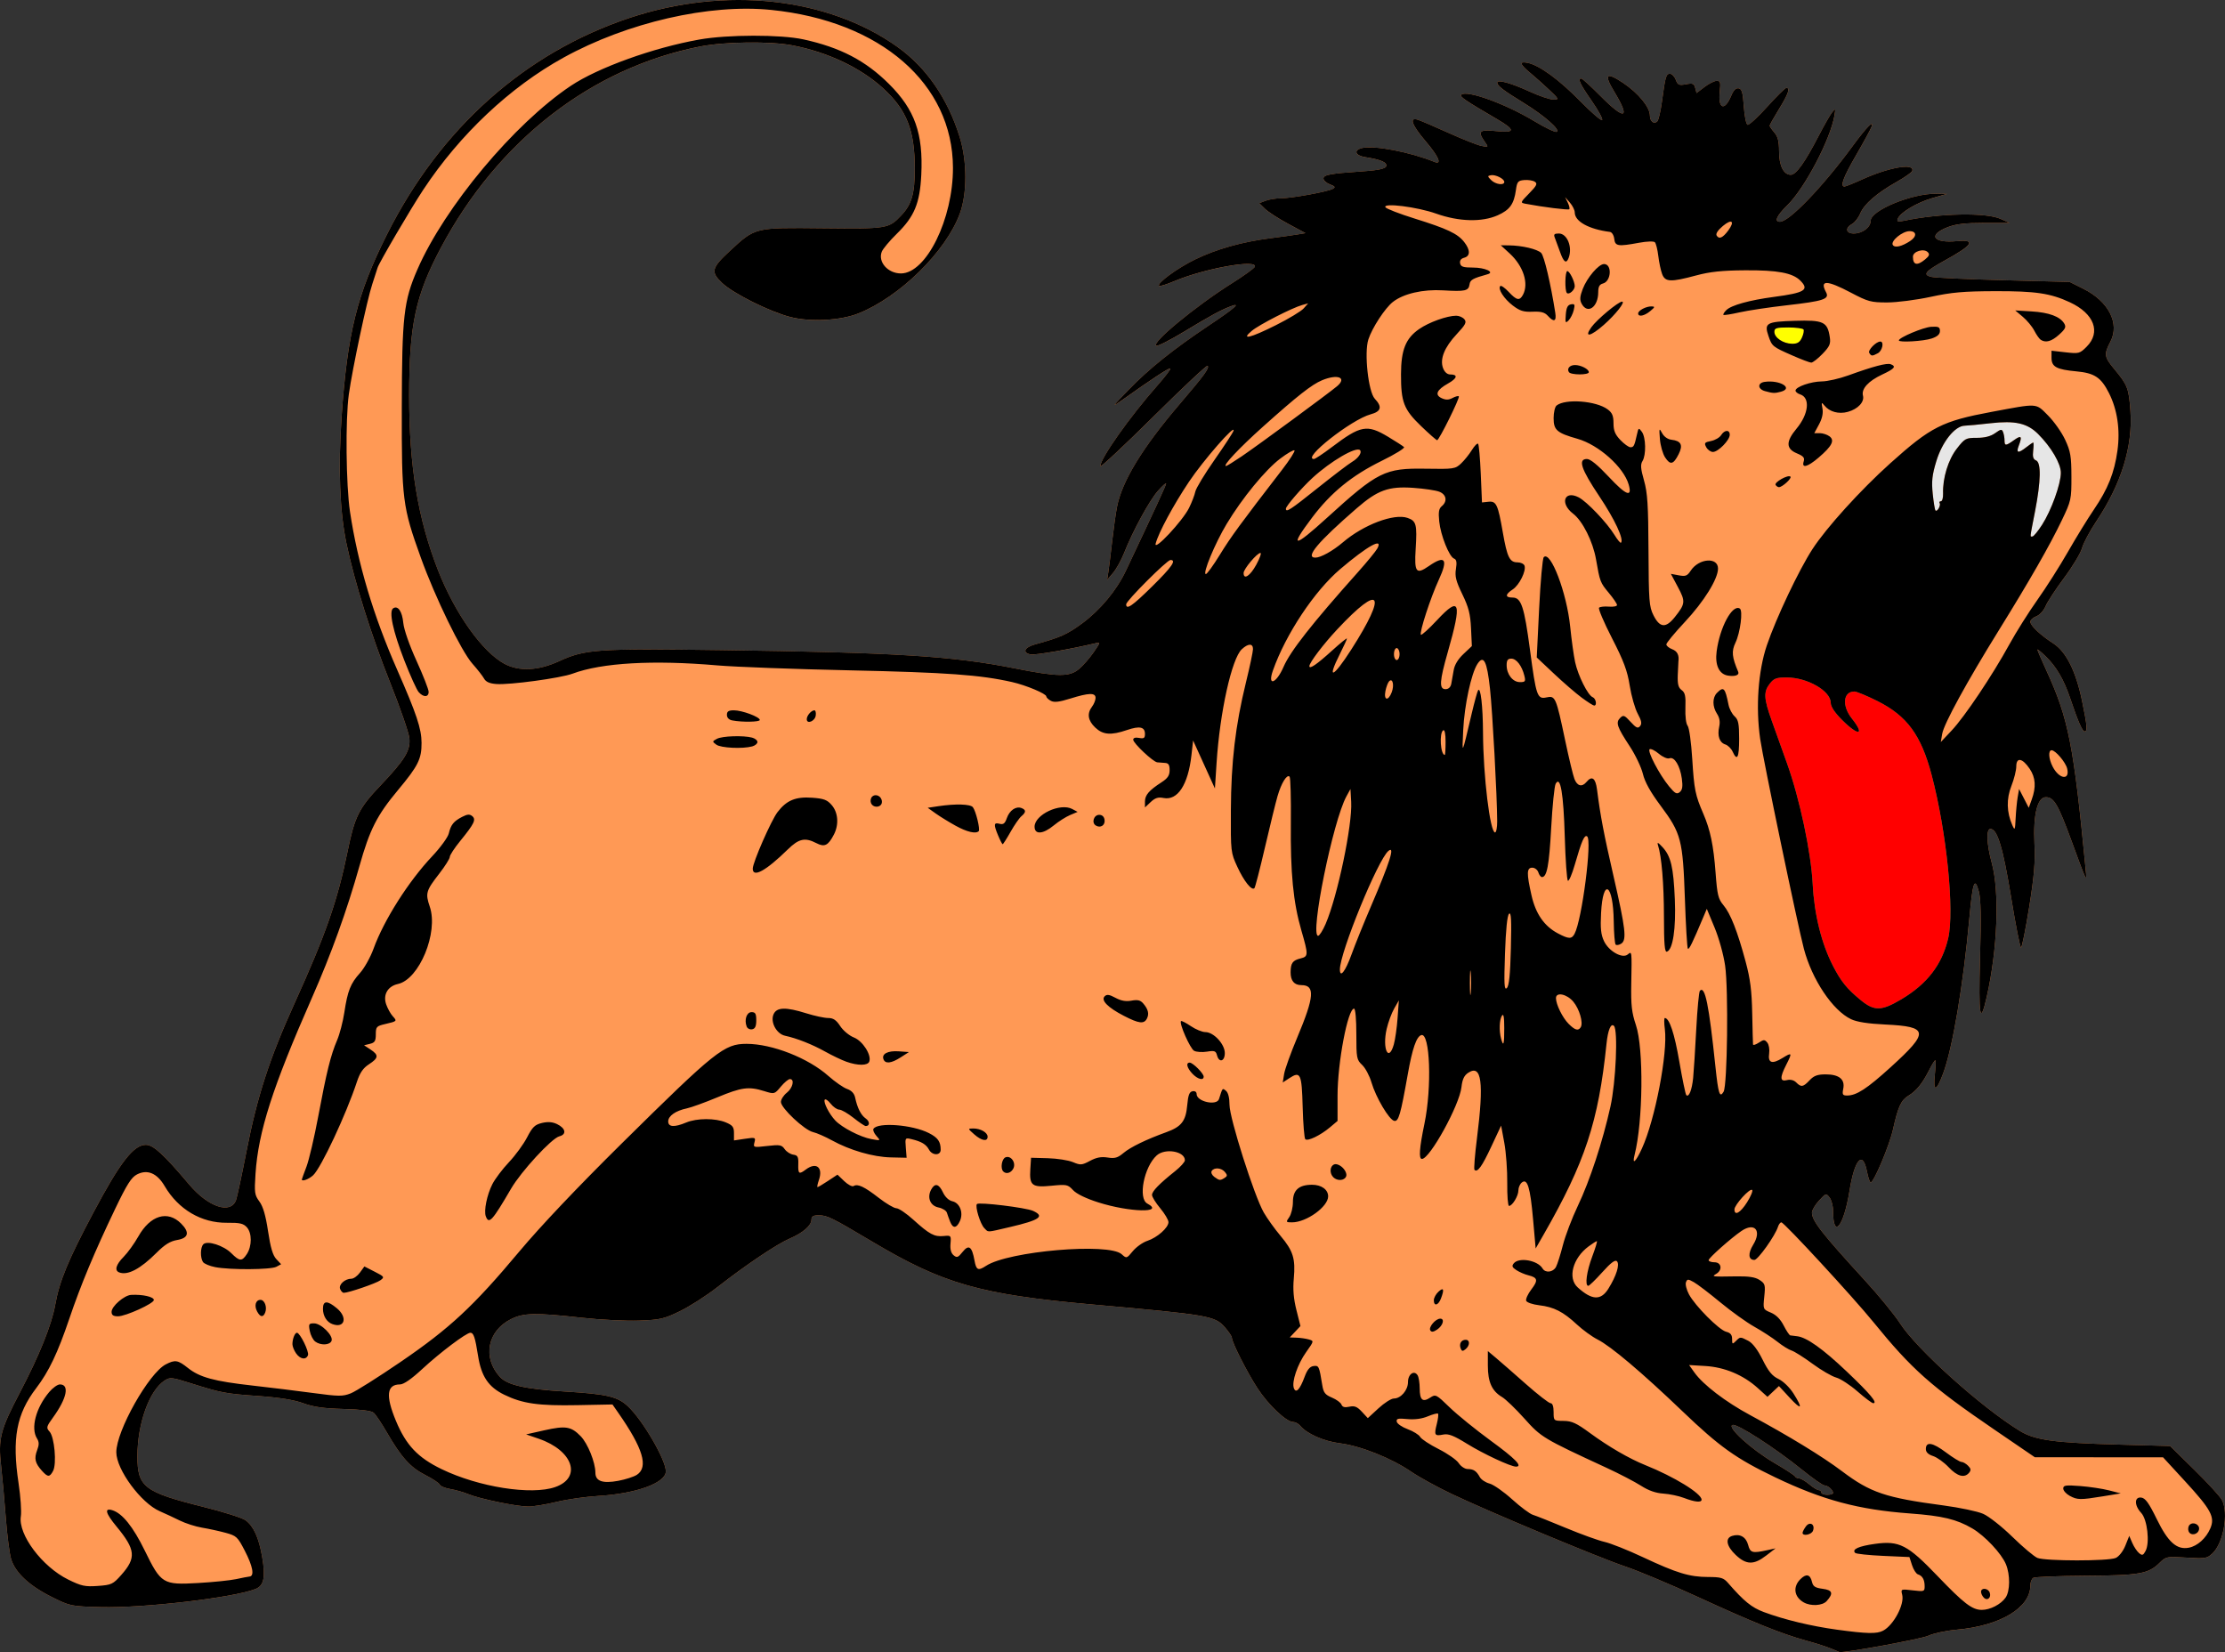 <?xml version="1.0" encoding="UTF-8" standalone="no"?>
<!-- Created with Inkscape (http://www.inkscape.org/) -->

<svg
   version="1.1"
   id="svg1"
   width="1263.181"
   height="937.863"
   viewBox="0 0 1263.181 937.863"
   sodipodi:docname="51b.svg"
   inkscape:version="1.3.2 (091e20ef0f, 2023-11-25)"
   xmlns:inkscape="http://www.inkscape.org/namespaces/inkscape"
   xmlns:sodipodi="http://sodipodi.sourceforge.net/DTD/sodipodi-0.dtd"
   xmlns="http://www.w3.org/2000/svg"
   xmlns:svg="http://www.w3.org/2000/svg">
  <rect x="0" y="0" width="1263.181" height="937.863" fill="#333333" stroke="none"/>
  <defs
     id="defs1" />
  <sodipodi:namedview
     id="namedview1"
     pagecolor="#ffffff"
     bordercolor="#000000"
     borderopacity="0.25"
     inkscape:showpageshadow="2"
     inkscape:pageopacity="0.0"
     inkscape:pagecheckerboard="0"
     inkscape:deskcolor="#d1d1d1"
     showgrid="false"
     inkscape:zoom="0.54241071"
     inkscape:cx="631.44033"
     inkscape:cy="467.35803"
     inkscape:window-width="1920"
     inkscape:window-height="1011"
     inkscape:window-x="0"
     inkscape:window-y="0"
     inkscape:window-maximized="1"
     inkscape:current-layer="layer1" />
  <g
     inkscape:groupmode="layer"
     id="layer1"
     inkscape:label="Layer 1"
     transform="translate(-40.648,-24.779)">
    <path
       id="path1-5"
       style="fill:#ff9955"
       d="m 459.683,24.779 c -20.259,0.032 -41.138,3.357 -61.428,10.104 -59.616,19.824 -107.701,62.724 -137.994,123.117 -16.954,33.799 -22.478,56.097 -25.709,103.756 -1.967,29.023 -1.013,53.492 2.791,71.578 4.655,22.129 14.004,51.869 24.943,79.334 5.549,13.933 10.383,27.885 10.742,31.004 0.806,7.006 -2.482,12.421 -16.449,27.086 -12.173,12.781 -14.581,17.61 -18.586,37.275 -5.71,28.034 -12.463,47.358 -30.283,86.635 -13.994,30.846 -21.074,52.638 -27.043,83.25 -2.708,13.888 -5.422,26.562 -6.031,28.164 -3.096,8.143 -15.75,3.919 -26.559,-8.865 -14.575,-17.238 -20.373,-22.549 -24.611,-22.549 -6.952,0 -14.608,9.864 -29.701,38.266 -14.49,27.266 -19.35,39.003 -21.77,52.566 -2.034,11.4 -9.061,28.836 -20.082,49.834 -11.084,21.119 -12.371,26.167 -10.625,41.688 0.72,6.405 1.914,19.64 2.652,29.41 0.739,9.77 2.092,20.269 3.008,23.332 2.301,7.699 10.347,15.222 23.051,21.549 10.527,5.243 10.891,5.318 27.832,5.775 24.11,0.651 75.123,-5.301 87.799,-10.244 4.841,-1.888 5.847,-6.607 3.871,-18.143 -1.883,-10.99 -4.874,-17.587 -9.502,-20.953 -1.833,-1.333 -12.685,-4.759 -24.115,-7.613 -33.453,-8.354 -37.217,-11.256 -37.217,-28.674 0,-18.484 6.71,-37.268 15.334,-42.918 3.158,-2.069 3.975,-1.987 15.002,1.484 17.496,5.507 19.553,5.893 38.482,7.242 11.887,0.847 19.999,2.159 25.334,4.096 5.867,2.13 11.632,2.948 22.848,3.246 9.743,0.259 15.728,1 17.072,2.115 1.138,0.945 4.522,5.968 7.521,11.162 8.158,14.129 13.411,19.958 21.824,24.215 4.158,2.104 7.837,4.546 8.176,5.428 0.338,0.882 3.056,2.015 6.041,2.52 2.985,0.504 7.511,1.789 10.059,2.854 6.481,2.708 27.702,7.099 34.213,7.08 2.985,-0.009 10.212,-1.191 16.061,-2.627 5.849,-1.436 16.649,-2.972 24,-3.414 21.333,-1.284 38.033,-7.401 38.033,-13.93 0,-6.548 -13.105,-29.045 -21.494,-36.9 -5.963,-5.583 -11.842,-6.956 -36.139,-8.441 -22.252,-1.36 -32.371,-3.658 -36.613,-8.314 -9.939,-10.91 -7.079,-25.979 6.205,-32.689 7.228,-3.652 13.848,-3.797 40.201,-0.877 10.544,1.169 25.173,1.91 32.506,1.645 12.107,-0.438 14.254,-0.929 23.334,-5.338 5.5,-2.671 15.099,-8.836 21.332,-13.699 16.263,-12.688 33.783,-24.448 41.055,-27.559 7.489,-3.203 12.279,-7.393 12.279,-10.738 0,-1.825 1.018,-2.434 4.066,-2.434 4.855,0 7.269,1.187 30.6,15.059 40.252,23.933 61.169,29.888 124.967,35.582 66.22,5.91 69.38,6.455 75.094,12.963 2.167,2.468 3.939,5.105 3.939,5.859 0,2.59 8.405,19.212 14.434,28.545 6.162,9.54 16.49,19.324 20.398,19.324 1.197,0 2.95,0.936 3.898,2.078 3.843,4.631 13.425,8.858 22.721,10.025 11.615,1.458 29.094,8.423 40.217,16.025 4.583,3.132 14.933,8.832 23,12.664 21.758,10.337 83.373,36.079 98.666,41.223 7.333,2.466 25.633,10.142 40.666,17.057 31.865,14.656 48.086,21.195 62.119,25.045 5.56,1.525 12.007,3.6 14.328,4.609 2.321,1.01 4.35,1.86 4.508,1.889 3.019,0.548 46.554,-7.434 50.379,-9.236 2.933,-1.383 10.133,-2.934 16,-3.447 24.869,-2.176 42,-12.422 42,-25.119 0,-1.826 0.739,-3.777 1.641,-4.334 0.902,-0.557 14.251,-1.091 29.666,-1.186 30.565,-0.186 35.653,-1.062 41.953,-7.221 3.796,-3.71 4.115,-3.773 15.354,-3.072 10.699,0.668 11.7,0.505 14.789,-2.396 6.222,-5.845 9.249,-22.986 5.357,-30.336 -1.048,-1.98 -8.098,-9.68 -15.666,-17.111 l -13.76,-13.512 -28.725,-0.797 c -37.229,-1.034 -47.961,-2.514 -56.609,-7.807 -21.814,-13.35 -58.548,-46.339 -68.018,-61.084 -3.076,-4.79 -12.131,-15.838 -20.121,-24.553 -24.273,-26.472 -29.861,-33.629 -29.861,-38.236 0,-1.353 1.804,-4.418 4.008,-6.812 3.891,-4.228 4.066,-4.28 6,-1.768 1.096,1.423 1.992,4.825 1.992,7.559 0,16.402 6.041,9.039 9.336,-11.379 2.903,-17.987 7.51,-23.115 9.887,-11.002 0.673,3.429 1.628,6.234 2.123,6.234 1.8,0 10.62,-20.908 12.654,-30 2.924,-13.063 4.572,-16.647 8.842,-19.244 4.489,-2.73 7.828,-6.858 11.668,-14.422 1.582,-3.117 3.156,-5.666 3.496,-5.666 0.341,0 0.234,3.694 -0.238,8.209 -1.039,9.943 0.821,9.717 4.668,-0.568 5.421,-14.493 11.501,-50.436 14.938,-88.309 1.856,-20.453 3.011,-23.762 5.336,-15.275 1.196,4.366 1.39,14.346 0.727,37.609 -0.951,33.352 10e-4,39.066 3.758,22.549 6.187,-27.201 7.422,-59.595 2.906,-76.215 -2.927,-10.774 -3.266,-19.334 -0.766,-19.334 3.938,0 7.105,10.482 11.75,38.889 2.558,15.644 5.083,28.445 5.611,28.445 0.528,0 2.604,-10.248 4.615,-22.771 2.885,-17.965 3.521,-25.634 3.014,-36.334 -0.771,-16.25 1.684,-26.229 6.449,-26.229 4.611,0 6.948,3.974 14.6,24.82 8.914,24.286 8.787,24.035 7.998,15.846 -6.78,-70.348 -9.742,-85.338 -22.23,-112.52 -2.827,-6.153 -5.141,-11.52 -5.141,-11.928 0,-0.408 2.128,1.319 4.729,3.84 6.021,5.835 10.313,13.179 13.861,23.713 4.413,13.099 6.934,18.895 8.221,18.895 1.728,0 1.464,-3.164 -1.447,-17.273 -3.49,-16.917 -9.001,-27.939 -16.357,-32.713 -7.47,-4.848 -13.006,-10.08 -13.006,-12.295 0,-0.981 1.53,-2.366 3.398,-3.076 1.92,-0.73 4.208,-3.231 5.26,-5.748 1.024,-2.451 5.791,-9.726 10.594,-16.168 4.803,-6.442 9.352,-14.015 10.109,-16.828 0.758,-2.813 4.386,-9.614 8.065,-15.113 14.164,-21.177 20.786,-42.511 19.404,-62.521 -0.897,-12.998 -1.598,-14.841 -9.025,-23.781 -5.937,-7.147 -6.134,-8.487 -2.326,-15.793 5.363,-10.29 -1.044,-22.808 -15.326,-29.943 l -7.846,-3.92 -37.133,-0.969 c -20.422,-0.533 -38.968,-1.372 -41.215,-1.865 -5.39,-1.184 -3.737,-3.188 7.912,-9.588 15.525,-8.53 17.492,-11.797 6.463,-10.734 -13.595,1.31 -16.748,-3.488 -5.217,-7.938 4.61,-1.779 9.947,-2.398 20.656,-2.398 h 14.438 l -5.105,-2.299 c -8.245,-3.711 -34.554,-3.202 -54.797,1.059 -3.598,0.757 -4.219,0.558 -3.566,-1.143 1.349,-3.516 10.908,-9.227 19.607,-11.715 l 8.316,-2.379 -6.053,-0.096 c -13.839,-0.217 -37.279,9.435 -37.279,15.35 0,3.752 -4.629,7.223 -9.631,7.223 -4.455,0 -5.005,-3.21 -0.924,-5.395 1.529,-0.818 3.62,-3.497 4.646,-5.953 2.249,-5.384 9.322,-11.527 20.631,-17.918 4.615,-2.608 8.615,-5.415 8.889,-6.236 1.546,-4.637 -13.05,-2.167 -28.443,4.812 -4.879,2.212 -9.388,4.023 -10.02,4.023 -2.634,0 -0.71,-5.18 6.643,-17.877 4.286,-7.401 8.2,-14.591 8.697,-15.979 1.563,-4.356 -2.838,0.143 -10.943,11.188 -16.849,22.958 -35.803,42.668 -41.031,42.668 -3.417,0 -1.887,-3.407 4.217,-9.391 9.893,-9.698 24.449,-37.418 26.721,-50.887 0.692,-4.105 0.608,-4.227 -1.301,-1.877 -1.122,1.382 -4.558,7.38 -7.635,13.332 -7.824,15.133 -12.843,22.154 -15.838,22.154 -4.109,0 -6.678,-5.165 -6.678,-13.426 0,-5.586 -0.682,-8.284 -2.668,-10.574 -1.467,-1.691 -2.666,-3.433 -2.666,-3.871 4e-4,-0.438 2.401,-4.694 5.334,-9.461 5.273,-8.571 6.456,-12 4.141,-12 -0.656,0 -5.538,4.821 -10.851,10.715 -5.313,5.894 -10.328,10.497 -11.143,10.229 -0.823,-0.271 -1.776,-4.876 -2.147,-10.369 -0.535,-7.937 -1.117,-9.968 -2.947,-10.316 -1.54,-0.293 -2.901,1.056 -4.197,4.158 -3.793,9.078 -7.644,7.574 -6.504,-2.541 0.563,-4.999 0.307,-5.875 -1.719,-5.875 -1.31,0 -4.428,1.561 -6.93,3.469 l -4.549,3.469 -0.764,-2.916 c -0.655,-2.506 -1.393,-2.798 -5.252,-2.074 -3.951,0.741 -4.647,0.435 -5.783,-2.553 -0.71,-1.868 -2.193,-3.395 -3.297,-3.395 -2.21,0 -2.619,1.416 -4.566,15.852 -0.731,5.418 -1.915,10.436 -2.629,11.15 -1.86,1.86 -4.197,-0.003 -4.197,-3.344 0,-4.721 -6.568,-12.705 -15.195,-18.473 -9.636,-6.442 -11.09,-4.993 -5.025,5.01 9.365,15.447 6.131,16.474 -7.779,2.471 -5.463,-5.5 -10.398,-10 -10.967,-10 -2.205,0 -0.777,3.072 5.885,12.654 3.805,5.474 6.483,10.39 5.949,10.924 -0.534,0.534 -6.006,-4.167 -12.158,-10.445 -12.216,-12.466 -23.476,-20.687 -30.168,-22.025 -5.075,-1.015 -4.461,0.829 2.066,6.201 2.232,1.837 6.759,5.88 10.059,8.984 5.795,5.452 5.881,5.646 2.521,5.676 -1.913,0.017 -7.914,-2.001 -13.334,-4.486 -10.736,-4.922 -18.52,-7.078 -18.52,-5.129 0,1.792 3.375,4.381 15.016,11.514 11.695,7.166 21.208,15.535 18.674,16.428 -0.904,0.318 -6.605,-2.418 -12.668,-6.08 -16.368,-9.887 -38.536,-17.901 -41.451,-14.986 -1.06,1.06 2.038,3.172 20.338,13.871 10.513,6.147 10.399,7.877 -0.447,6.766 -9.704,-0.994 -10.798,0.013 -6.57,6.049 2.218,3.167 2.213,3.173 -1.887,2.354 -2.26,-0.452 -10.641,-3.768 -18.623,-7.369 -7.982,-3.601 -15.833,-6.968 -17.447,-7.48 -5.124,-1.626 -3.455,3.005 4.398,12.205 7.426,8.7 9.491,13.538 5,11.717 -13.883,-5.63 -34.407,-9.542 -41.166,-7.846 -4.905,1.231 -3.818,4.284 1.834,5.154 7.516,1.157 11.393,2.516 11.947,4.188 0.725,2.186 -2.725,3.142 -14.145,3.926 -17.702,1.215 -21.471,1.921 -21.471,4.02 0,1.073 1.651,2.579 3.668,3.346 2.93,1.114 3.261,1.62 1.65,2.521 -2.901,1.623 -23.368,5.352 -29.379,5.352 -2.805,0 -6.747,0.626 -8.762,1.393 l -3.664,1.393 3.244,3.18 c 1.784,1.749 7.693,5.575 13.133,8.504 l 9.891,5.326 -4.557,0.756 c -2.506,0.416 -9.499,1.39 -15.539,2.164 -15.923,2.04 -30.192,6.055 -42.352,11.918 -10.123,4.88 -22.103,13.644 -20.666,15.117 0.367,0.376 4.266,-0.836 8.666,-2.693 17.082,-7.212 47.184,-12.609 45.713,-8.195 -0.28,0.841 -6.11,5.053 -12.953,9.359 -20.929,13.17 -46.482,34.316 -42.908,35.508 0.879,0.293 8.022,-3.357 15.873,-8.111 14.931,-9.04 20.64,-12.141 26.342,-14.309 6.167,-2.345 2.217,1.111 -12.502,10.936 -20.063,13.392 -33.977,24.544 -45.564,36.521 -9.643,9.968 -9.763,10.167 -3.334,5.596 16.725,-11.892 26.506,-18.3 27.072,-17.734 0.339,0.339 -2.973,4.687 -7.359,9.662 -15.727,17.838 -32.379,41.389 -32.379,45.795 0,0.955 13.515,-11.658 30.033,-28.029 16.518,-16.371 30.4,-29.399 30.848,-28.951 1.195,1.195 -1.732,5.204 -16.004,21.92 -21.078,24.689 -32.635,43.681 -35.43,58.234 -0.712,3.708 -1.94,12.442 -2.729,19.408 -0.788,6.967 -1.756,14.767 -2.15,17.334 l -0.717,4.666 3.385,-3.994 c 1.862,-2.197 4.689,-7.298 6.279,-11.334 4.889,-12.406 14.331,-29.735 19.193,-35.227 2.543,-2.872 4.625,-4.745 4.625,-4.162 0,0.914 -5.675,13.216 -22.781,49.385 -5.338,11.285 -14.519,22.336 -24.945,30.029 -8.375,6.179 -12.486,8.014 -26.607,11.865 -6.155,1.679 -7.535,4.771 -2.555,5.723 2.539,0.485 22.36,-2.932 36.652,-6.318 3.029,-0.718 3.009,-0.6 -0.957,5.164 -2.231,3.243 -5.922,7.465 -8.201,9.383 -5.512,4.638 -11.904,4.568 -36.975,-0.41 -34.89,-6.927 -67.822,-8.964 -166.299,-10.281 -70.819,-0.948 -77.081,-0.515 -92.094,6.359 -11.638,5.329 -22.407,5.862 -30.682,1.518 -12.602,-6.616 -28.29,-28.65 -37.908,-53.24 -11.457,-29.294 -16.394,-59.18 -16.375,-99.125 0.019,-40.173 3.611,-56.874 18.062,-84 32.432,-60.874 85.649,-102.128 147.303,-114.191 13.908,-2.721 39.821,-3.013 52.361,-0.59 19.953,3.856 38.563,12.676 51.287,24.305 13.466,12.307 18.003,23.762 18.029,45.52 0.018,14.386 -1.728,20.433 -7.721,26.742 -7.099,7.474 -7.936,7.61 -44.561,7.23 -38.848,-0.402 -38.163,-0.571 -52.775,12.957 -10.37,9.601 -10.913,11.851 -4.363,18.082 6.296,5.99 27.095,16.374 38.77,19.355 11.42,2.917 28.514,2.019 38.641,-2.027 23.53,-9.403 49.721,-35.187 57.613,-56.717 4.187,-11.422 4.158,-29.684 -0.07,-43.332 C 578.729,80.755 566.553,63.091 550.204,51.435 525.488,33.814 493.447,24.725 459.683,24.779 Z M 1024.654,833.654 c 3.832,0.226 24.257,13.488 39.047,25.434 6.069,4.902 11.8,8.912 12.734,8.912 1.893,0 4.898,2.619 4.898,4.268 0,0.587 -1.501,1.066 -3.334,1.066 -1.833,0 -3.332,-0.601 -3.332,-1.334 0,-0.733 -0.664,-1.332 -1.475,-1.332 -0.811,0 -3.257,-1.501 -5.436,-3.334 -2.179,-1.833 -4.765,-3.334 -5.748,-3.334 -0.983,0 -1.986,-0.485 -2.231,-1.078 -0.244,-0.593 -5.526,-4.043 -11.734,-7.666 -13.117,-7.655 -27.467,-20.718 -23.709,-21.582 0.088,-0.02 0.195,-0.027 0.318,-0.019 z" />
    <path
       style="fill:#ff0000"
       d="m 1120.002,592.091 c 14.753,-8.764 23.139,-19.651 26.662,-34.61 3.671,-15.589 -0.874,-60.551 -9.376,-92.753 -5.998,-22.718 -13.959,-33.562 -30.847,-42.015 -5.912,-2.959 -11.759,-5.38 -12.994,-5.38 -6.429,0 -7.193,8.101 -1.446,15.333 7.62,9.588 3.8,10.181 -5.524,0.857 -4.248,-4.248 -6.476,-7.609 -6.476,-9.768 0,-6.727 -13.179,-14.344 -24.903,-14.394 -5.888,-0.025 -7.31,0.487 -9.667,3.484 -3.655,4.646 -3.457,8.394 1.116,21.154 2.103,5.867 5.996,16.734 8.652,24.149 7.202,20.106 13.635,50.373 14.563,68.517 0.877,17.151 4.985,33.715 11.507,46.395 4.585,8.915 7.945,13.053 15.857,19.53 7.609,6.228 11.701,6.138 22.875,-0.5 z"
       id="path79" />
    <path
       style="display:inline;fill:#e6e6e6"
       d="m 1199.978,322.702 c 5.231,-8.152 10.623,-23.059 10.661,-29.473 0.031,-5.249 -5.446,-14.614 -12.914,-22.082 -6.151,-6.151 -13.075,-7.716 -27.034,-6.109 -6.247,0.719 -12.857,1.351 -14.691,1.404 -5.564,0.161 -12.734,9.173 -16.09,20.221 -2.35,7.736 -2.741,11.321 -2.013,18.427 0.497,4.852 1.206,9.125 1.576,9.494 0.963,0.963 3.149,-2.912 2.361,-4.187 -0.361,-0.585 -0.04,-1.064 0.714,-1.064 0.754,0 1.307,-1.95 1.228,-4.333 -0.29,-8.772 2.914,-19.259 7.803,-25.534 4.536,-5.822 5.113,-6.133 11.394,-6.133 4.472,0 7.826,-0.862 10.349,-2.658 3.284,-2.338 3.83,-2.405 4.539,-0.558 0.443,1.155 0.806,3.252 0.806,4.658 0,3.229 0.681,3.204 5.461,-0.2 4.109,-2.926 4.674,-2.192 2.572,3.337 -1.563,4.11 -0.231,4.342 4.331,0.753 1.865,-1.467 3.625,-2.667 3.912,-2.667 0.287,0 0.278,2.094 -0.021,4.653 -0.397,3.396 0.036,4.875 1.601,5.476 3.001,1.152 2.812,11.671 -0.518,28.824 -3.127,16.107 -2.95,14.381 -1.476,14.381 0.657,0 3.109,-2.984 5.45,-6.632 z"
       id="path100" />
    <path
       style="fill:#ffff00"
       d="m 1063.63,216.469 c 0.896,-1.931 1.311,-4.026 0.921,-4.656 -0.39,-0.63 -4.273,-1.146 -8.63,-1.146 -6.861,0 -7.921,0.335 -7.921,2.504 0,3.301 4.998,6.675 10,6.749 3.05,0.045 4.387,-0.774 5.63,-3.451 z"
       id="path65" />
    <path
       style="fill:#000000"
       d="m 1080.446,960.726 c -2.321,-1.01 -8.769,-3.084 -14.329,-4.609 -14.033,-3.85 -30.253,-10.39 -62.118,-25.046 -15.033,-6.915 -33.333,-14.59 -40.667,-17.056 -15.293,-5.143 -76.908,-30.887 -98.667,-41.224 -8.067,-3.832 -18.416,-9.531 -22.999,-12.663 -11.123,-7.602 -28.602,-14.567 -40.217,-16.025 -9.295,-1.167 -18.877,-5.395 -22.72,-10.026 C 777.782,832.935 776.028,832 774.831,832 770.923,832 760.594,822.215 754.432,812.675 748.404,803.342 740,786.72 740,784.13 c 0,-0.754 -1.773,-3.39 -3.94,-5.858 -5.714,-6.508 -8.874,-7.054 -75.093,-12.963 C 597.169,759.615 576.252,753.659 536,729.727 c -23.33,-13.872 -25.745,-15.06 -30.6,-15.06 -3.048,0 -4.066,0.61 -4.066,2.434 0,3.346 -4.791,7.536 -12.28,10.739 -7.271,3.11 -24.79,14.87 -41.053,27.559 -6.233,4.863 -15.833,11.027 -21.333,13.698 -9.08,4.409 -11.226,4.9 -23.333,5.338 -7.333,0.265 -21.961,-0.474 -32.505,-1.643 -26.353,-2.92 -32.973,-2.776 -40.202,0.875 -13.284,6.711 -16.144,21.781 -6.205,32.691 4.242,4.656 14.361,6.954 36.613,8.314 24.297,1.485 30.177,2.858 36.139,8.442 8.389,7.855 21.493,30.353 21.493,36.901 0,6.529 -16.699,12.645 -38.032,13.929 -7.351,0.442 -18.151,1.979 -24,3.415 -5.849,1.436 -13.077,2.618 -16.062,2.626 -6.511,0.019 -27.732,-4.373 -34.212,-7.081 -2.548,-1.064 -7.074,-2.348 -10.058,-2.852 -2.985,-0.504 -5.703,-1.638 -6.042,-2.52 -0.338,-0.882 -4.017,-3.325 -8.174,-5.428 -8.414,-4.257 -13.666,-10.084 -21.824,-24.214 -2.999,-5.195 -6.384,-10.217 -7.522,-11.162 -1.344,-1.115 -7.328,-1.857 -17.071,-2.116 -11.216,-0.298 -16.982,-1.117 -22.849,-3.247 -5.335,-1.936 -13.446,-3.247 -25.333,-4.095 -18.929,-1.349 -20.986,-1.736 -38.482,-7.244 -11.027,-3.471 -11.845,-3.552 -15.003,-1.483 -8.624,5.65 -15.335,24.433 -15.335,42.917 0,17.418 3.765,20.319 37.218,28.673 11.43,2.854 22.282,6.281 24.115,7.614 4.628,3.366 7.619,9.962 9.502,20.952 1.976,11.535 0.969,16.255 -3.872,18.143 -12.676,4.944 -63.688,10.896 -87.798,10.245 C 80.891,936.631 80.527,936.555 70,931.312 57.297,924.986 49.249,917.463 46.949,909.764 c -0.915,-3.063 -2.268,-13.563 -3.007,-23.333 -0.739,-9.77 -1.932,-23.004 -2.653,-29.408 -1.746,-15.521 -0.459,-20.57 10.625,-41.689 11.021,-20.998 18.047,-38.434 20.081,-49.834 2.42,-13.564 7.28,-25.3 21.77,-52.566 15.094,-28.402 22.75,-38.267 29.702,-38.267 4.239,0 10.035,5.311 24.61,22.549 10.809,12.784 23.463,17.008 26.559,8.866 0.609,-1.602 3.323,-14.276 6.031,-28.164 5.969,-30.612 13.048,-52.405 27.043,-83.251 17.82,-39.277 24.574,-58.6 30.284,-86.634 4.005,-19.666 6.413,-24.495 18.586,-37.275 13.967,-14.665 17.255,-20.079 16.45,-27.085 -0.359,-3.119 -5.193,-17.072 -10.742,-31.005 -10.939,-27.465 -20.289,-57.204 -24.944,-79.333 -3.804,-18.086 -4.758,-42.555 -2.791,-71.578 C 237.783,214.097 243.308,191.799 260.261,158 290.554,97.607 338.639,54.706 398.256,34.882 452.362,16.89 510.659,23.241 550.205,51.435 c 16.349,11.656 28.523,29.319 35.311,51.231 4.228,13.648 4.258,31.912 0.071,43.333 -7.893,21.53 -34.084,47.314 -57.614,56.717 -10.126,4.047 -27.22,4.943 -38.64,2.026 -11.675,-2.982 -32.473,-13.365 -38.769,-19.355 -6.55,-6.231 -6.007,-8.481 4.362,-18.082 14.612,-13.528 13.928,-13.36 52.776,-12.958 36.624,0.379 37.461,0.244 44.56,-7.23 5.993,-6.309 7.739,-12.357 7.722,-26.743 C 559.958,98.619 555.421,87.165 541.955,74.857 529.231,63.228 510.619,54.408 490.667,50.552 478.126,48.129 452.215,48.42 438.307,51.141 376.653,63.204 323.435,104.46 291.003,165.333 c -14.452,27.126 -18.043,43.827 -18.063,84 -0.019,39.945 4.918,69.832 16.375,99.126 9.618,24.59 25.306,46.624 37.909,53.239 8.275,4.344 19.044,3.812 30.682,-1.518 15.012,-6.875 21.274,-7.307 92.094,-6.359 98.477,1.318 131.408,3.353 166.298,10.281 25.07,4.978 31.463,5.049 36.975,0.411 2.279,-1.918 5.969,-6.14 8.201,-9.383 3.966,-5.764 3.987,-5.88 0.958,-5.163 -14.292,3.386 -34.114,6.802 -36.653,6.317 -4.98,-0.952 -3.6,-4.044 2.555,-5.722 14.122,-3.852 18.233,-5.685 26.608,-11.864 10.426,-7.693 19.606,-18.745 24.944,-30.031 17.107,-36.169 22.781,-48.47 22.781,-49.384 0,-0.583 -2.081,1.289 -4.624,4.161 -4.863,5.492 -14.305,22.822 -19.194,35.228 -1.591,4.036 -4.416,9.136 -6.278,11.333 L 669.184,354 l 0.718,-4.667 c 0.395,-2.567 1.363,-10.367 2.151,-17.333 0.788,-6.967 2.016,-15.7 2.728,-19.408 2.795,-14.553 14.351,-33.547 35.429,-58.236 14.272,-16.716 17.199,-20.725 16.004,-21.92 -0.448,-0.448 -14.329,12.581 -30.847,28.952 -16.518,16.371 -30.034,28.985 -30.034,28.03 0,-4.406 16.652,-27.959 32.38,-45.797 4.386,-4.975 7.698,-9.322 7.359,-9.66 -0.566,-0.566 -10.347,5.841 -27.072,17.734 -6.429,4.571 -6.31,4.371 3.333,-5.597 11.587,-11.978 25.501,-23.13 45.564,-36.521 14.719,-9.824 18.67,-13.28 12.503,-10.936 -5.702,2.168 -11.411,5.27 -26.342,14.31 -7.851,4.754 -14.994,8.404 -15.873,8.111 -3.574,-1.191 21.979,-22.336 42.908,-35.507 6.844,-4.307 12.672,-8.518 12.953,-9.359 1.471,-4.414 -28.63,0.982 -45.713,8.194 -4.4,1.858 -8.3,3.07 -8.667,2.694 -1.437,-1.473 10.544,-10.237 20.667,-15.117 12.16,-5.863 26.428,-9.878 42.351,-11.918 6.04,-0.774 13.033,-1.747 15.54,-2.164 l 4.557,-0.757 -9.891,-5.325 c -5.44,-2.929 -11.35,-6.756 -13.134,-8.505 l -3.243,-3.179 3.664,-1.393 c 2.015,-0.766 5.958,-1.393 8.763,-1.393 6.011,0 26.478,-3.728 29.378,-5.351 1.611,-0.901 1.279,-1.408 -1.651,-2.522 C 793.65,128.693 792,127.188 792,126.115 c 0,-2.099 3.768,-2.804 21.47,-4.019 11.42,-0.784 14.87,-1.741 14.144,-3.927 -0.555,-1.671 -4.432,-3.03 -11.947,-4.187 -5.652,-0.87 -6.738,-3.923 -1.834,-5.154 6.759,-1.696 27.284,2.215 41.167,7.845 4.491,1.821 2.427,-3.017 -5,-11.716 -7.854,-9.2 -9.523,-13.831 -4.398,-12.204 1.614,0.512 9.466,3.878 17.447,7.479 7.982,3.601 16.362,6.918 18.622,7.37 4.099,0.82 4.104,0.814 1.886,-2.353 -4.227,-6.035 -3.133,-7.043 6.571,-6.049 10.847,1.111 10.961,-0.62 0.448,-6.767 C 872.276,81.733 869.179,79.621 870.239,78.562 c 2.915,-2.915 25.083,5.1 41.451,14.987 6.063,3.662 11.763,6.398 12.667,6.079 2.534,-0.892 -6.979,-9.261 -18.674,-16.427 -11.64,-7.133 -15.016,-9.721 -15.016,-11.514 0,-1.95 7.785,0.206 18.521,5.128 5.42,2.485 11.42,4.504 13.333,4.487 3.36,-0.03 3.274,-0.224 -2.521,-5.676 -3.3,-3.105 -7.826,-7.148 -10.059,-8.985 -6.527,-5.372 -7.142,-7.215 -2.067,-6.2 6.692,1.338 17.952,9.559 30.168,22.025 6.152,6.278 11.623,10.978 12.157,10.444 0.534,-0.534 -2.142,-5.45 -5.948,-10.923 -6.662,-9.582 -8.09,-12.654 -5.886,-12.654 0.568,0 5.503,4.5 10.967,10 13.91,14.004 17.145,12.977 7.779,-2.47 -6.065,-10.003 -4.611,-11.452 5.025,-5.011 8.628,5.767 15.195,13.752 15.195,18.473 0,3.34 2.338,5.202 4.198,3.342 0.714,-0.714 1.897,-5.732 2.628,-11.15 1.948,-14.435 2.356,-15.852 4.566,-15.852 1.104,0 2.589,1.528 3.299,3.396 1.136,2.987 1.831,3.294 5.782,2.553 3.859,-0.724 4.598,-0.432 5.253,2.074 l 0.763,2.916 4.548,-3.469 c 2.502,-1.908 5.62,-3.469 6.929,-3.469 2.026,0 2.282,0.877 1.719,5.876 -1.14,10.115 2.713,11.619 6.506,2.541 1.296,-3.102 2.657,-4.451 4.197,-4.158 1.83,0.348 2.41,2.379 2.946,10.316 0.37,5.493 1.324,10.099 2.148,10.37 0.815,0.268 5.828,-4.335 11.141,-10.228 5.313,-5.894 10.197,-10.716 10.852,-10.716 2.315,0 1.132,3.429 -4.141,12 -2.933,4.767 -5.332,9.025 -5.333,9.463 -4e-4,0.438 1.199,2.18 2.666,3.871 1.986,2.29 2.667,4.988 2.667,10.574 0,8.261 2.569,13.426 6.678,13.426 2.994,0 8.014,-7.021 15.838,-22.154 3.077,-5.952 6.513,-11.952 7.635,-13.333 1.908,-2.35 1.992,-2.229 1.3,1.877 -2.271,13.469 -16.828,41.191 -26.721,50.888 -6.104,5.983 -7.634,9.389 -4.217,9.389 5.228,0 24.182,-19.709 41.031,-42.667 8.106,-11.044 12.508,-15.544 10.945,-11.189 -0.498,1.387 -4.412,8.578 -8.697,15.979 -7.352,12.697 -9.277,17.876 -6.643,17.876 0.632,0 5.14,-1.81 10.019,-4.022 15.393,-6.98 29.989,-9.449 28.444,-4.812 -0.274,0.821 -4.274,3.627 -8.889,6.235 -11.308,6.391 -18.381,12.534 -20.631,17.918 -1.026,2.457 -3.117,5.136 -4.646,5.954 -4.081,2.184 -3.531,5.394 0.924,5.394 5.002,0 9.63,-3.472 9.63,-7.223 0,-5.915 23.441,-15.566 37.28,-15.348 l 6.053,0.095 -8.316,2.379 c -8.7,2.488 -18.259,8.2 -19.608,11.715 -0.652,1.7 -0.031,1.899 3.567,1.142 20.243,-4.261 46.552,-4.769 54.797,-1.057 l 5.106,2.298 h -14.439 c -10.709,0 -16.045,0.62 -20.655,2.399 -11.531,4.45 -8.379,9.246 5.216,7.936 11.03,-1.063 9.062,2.205 -6.463,10.735 -11.649,6.4 -13.302,8.404 -7.912,9.587 2.247,0.494 20.794,1.333 41.217,1.866 l 37.131,0.969 7.847,3.921 c 14.282,7.136 20.689,19.653 15.325,29.942 -3.808,7.306 -3.611,8.646 2.327,15.793 7.428,8.941 8.127,10.784 9.024,23.782 1.381,20.01 -5.239,41.344 -19.404,62.521 -3.678,5.499 -7.308,12.301 -8.065,15.114 -0.758,2.813 -5.307,10.386 -10.11,16.828 -4.803,6.442 -9.57,13.717 -10.594,16.168 -1.052,2.518 -3.34,5.018 -5.26,5.747 -1.869,0.711 -3.398,2.094 -3.398,3.075 0,2.215 5.536,7.449 13.005,12.296 7.357,4.774 12.868,15.794 16.358,32.711 2.911,14.109 3.176,17.275 1.448,17.275 -1.287,0 -3.809,-5.797 -8.222,-18.896 -3.548,-10.533 -7.841,-17.876 -13.861,-23.711 -2.6,-2.521 -4.728,-4.249 -4.728,-3.841 0,0.408 2.313,5.776 5.14,11.928 12.489,27.182 15.45,42.172 22.231,112.52 0.789,8.189 0.916,8.44 -7.998,-15.846 -7.652,-20.847 -9.989,-24.82 -14.6,-24.82 -4.766,0 -7.218,9.979 -6.448,26.229 0.507,10.7 -0.129,18.369 -3.014,36.333 -2.011,12.524 -4.089,22.771 -4.617,22.771 -0.528,0 -3.053,-12.8 -5.611,-28.444 -4.645,-28.406 -7.812,-38.889 -11.75,-38.889 -2.5,0 -2.161,8.559 0.767,19.333 4.516,16.62 3.28,49.014 -2.906,76.215 -3.757,16.518 -4.709,10.803 -3.759,-22.549 0.663,-23.264 0.471,-33.244 -0.725,-37.61 -2.325,-8.487 -3.481,-5.177 -5.337,15.276 -3.436,37.872 -9.516,73.815 -14.937,88.308 -3.847,10.285 -5.708,10.512 -4.668,0.568 0.472,-4.515 0.58,-8.21 0.239,-8.21 -0.341,0 -1.914,2.55 -3.496,5.667 -3.84,7.564 -7.181,11.692 -11.669,14.422 -4.27,2.597 -5.917,6.182 -8.841,19.245 -2.035,9.092 -10.854,30 -12.654,30 -0.495,0 -1.45,-2.805 -2.123,-6.234 -2.377,-12.113 -6.985,-6.987 -9.888,11 -3.295,20.418 -9.336,27.781 -9.336,11.379 0,-2.733 -0.896,-6.134 -1.992,-7.558 -1.935,-2.513 -2.109,-2.462 -6,1.766 -2.204,2.395 -4.008,5.461 -4.008,6.814 0,4.607 5.588,11.762 29.861,38.235 7.99,8.714 17.045,19.764 20.122,24.554 9.47,14.745 46.203,47.734 68.017,61.084 8.648,5.292 19.38,6.772 56.608,7.806 l 28.725,0.797 13.761,13.511 c 7.568,7.431 14.618,15.131 15.667,17.112 3.891,7.35 0.864,24.49 -5.359,30.335 -3.089,2.902 -4.09,3.064 -14.789,2.396 -11.239,-0.701 -11.557,-0.637 -15.352,3.073 -6.3,6.159 -11.388,7.034 -41.953,7.221 -15.415,0.094 -28.765,0.627 -29.667,1.185 -0.902,0.557 -1.64,2.508 -1.64,4.334 0,12.697 -17.131,22.943 -42,25.119 -5.867,0.513 -13.067,2.065 -16,3.447 -3.825,1.803 -47.36,9.784 -50.379,9.236 -0.158,-0.029 -2.187,-0.878 -4.508,-1.888 z m 29.308,-10.277 c 5.964,-3.177 12.19,-14.886 10.818,-20.348 -0.83,-3.308 -0.774,-3.332 5.961,-2.534 6.508,0.771 6.799,0.669 6.779,-2.38 -0.024,-3.729 -1.253,-5.886 -3.824,-6.712 -1.014,-0.326 -2.514,-2.666 -3.333,-5.2 l -1.489,-4.608 L 1109.776,908 c -8.19,-0.367 -15.35,-1.127 -15.911,-1.689 -2.025,-2.029 1.95,-3.837 11.274,-5.129 13.764,-1.907 18.501,0.527 35.457,18.223 14.978,15.631 19.691,19.241 25.137,19.253 4.746,0.011 10.838,-3.119 13.52,-6.947 2.598,-3.709 2.687,-13.013 0.183,-19.007 -2.548,-6.099 -11.961,-16.119 -19.038,-20.266 -8.929,-5.233 -16.969,-7.165 -35.461,-8.522 -29.189,-2.142 -49.558,-7.607 -76.517,-20.528 -22.189,-10.635 -31.452,-17.233 -52.591,-37.462 -23.139,-22.142 -40.629,-36.93 -48.208,-40.76 -3.091,-1.562 -8.376,-5.399 -11.744,-8.527 -7.823,-7.265 -13.027,-9.919 -21.4,-10.91 -3.692,-0.437 -7.013,-1.576 -7.379,-2.53 -0.366,-0.954 0.939,-3.838 2.899,-6.409 3.997,-5.241 3.688,-6.753 -1.651,-8.065 -2.024,-0.498 -5.069,-1.804 -6.768,-2.904 -2.481,-1.605 -2.777,-2.375 -1.503,-3.91 2.984,-3.595 13.592,-1.678 16.326,2.951 1.59,2.692 5.972,2.181 7.615,-0.889 0.793,-1.482 2.556,-7.05 3.918,-12.374 1.362,-5.324 5.183,-15.362 8.492,-22.306 6.818,-14.308 14.056,-36.352 18.509,-56.371 3.077,-13.833 4.366,-43.4 1.994,-45.772 -1.74,-1.74 -3.43,2.312 -4.24,10.172 -4.564,44.238 -12.16,67.263 -35.771,108.429 l -4.445,7.75 -1.478,-16.669 c -1.608,-18.133 -3.236,-23.397 -6.419,-20.755 -1.049,0.87 -1.907,2.876 -1.907,4.456 0,3.117 -3.433,8.8 -5.316,8.8 -0.64,0 -1.097,-5.85 -1.015,-13 0.082,-7.15 -0.666,-17.41 -1.664,-22.8 l -1.814,-9.8 -5.584,11.945 c -5.307,11.352 -7.849,14.86 -9.542,13.166 -0.416,-0.416 0.224,-8.494 1.422,-17.95 4.025,-31.759 2.64,-42.123 -4.964,-37.141 -2.319,1.519 -3.339,3.687 -3.844,8.169 -1.156,10.258 -17.949,40.745 -22.443,40.745 -1.895,0 -1.459,-6.094 1.43,-20 4.313,-20.759 3.186,-51.922 -1.818,-50.295 -2.73,0.887 -5.044,7.589 -7.617,22.058 -4.142,23.291 -5.244,27.098 -7.711,26.623 -2.888,-0.556 -10.444,-13.318 -12.939,-21.854 -1.094,-3.741 -3.472,-8.196 -5.285,-9.899 -3.112,-2.924 -3.296,-3.902 -3.296,-17.531 0,-8.457 -0.537,-14.434 -1.296,-14.434 -3.547,0 -9.371,30.657 -9.371,49.332 v 14.431 l -4.295,3.614 c -5.444,4.581 -12.698,8.074 -14.021,6.752 -0.559,-0.559 -1.228,-8.808 -1.486,-18.333 -0.515,-18.983 -1.217,-20.477 -7.646,-16.264 l -3.664,2.401 0.79,-4.869 c 0.435,-2.678 3.784,-11.987 7.444,-20.687 C 786.854,590.57 787.366,584 779.437,584 c -4.031,0 -6.107,-2.481 -6.083,-7.267 0.026,-5.231 1.138,-6.783 5.646,-7.887 4.468,-1.093 4.493,-1.954 0.472,-15.831 -4.636,-15.999 -6.269,-32.71 -5.981,-61.207 0.14,-13.846 -0.187,-25.616 -0.727,-26.156 -1.503,-1.503 -4.665,3.605 -6.819,11.014 -1.066,3.667 -4.281,16.758 -7.144,29.092 -2.863,12.334 -5.561,22.78 -5.995,23.214 -1.537,1.537 -5.888,-3.891 -9.655,-12.043 -3.77,-8.161 -3.816,-8.558 -3.709,-32.263 0.124,-27.339 2.559,-47.991 8.539,-72.414 2.21,-9.028 4.019,-17.578 4.019,-19 0,-3.335 -2.732,-3.299 -6.363,0.084 -5.709,5.319 -12.45,35.703 -14.314,64.516 l -0.939,14.519 L 724.192,458.742 718,445.112 l -0.951,8.444 c -1.885,16.731 -7.846,25.818 -15.883,24.21 -2.999,-0.6 -4.736,-0.05 -7.224,2.288 l -3.276,3.077 v -3.332 c 0,-3.67 2.283,-6.333 9.333,-10.889 3.603,-2.329 4.667,-3.915 4.667,-6.963 0,-3.013 -0.631,-3.979 -2.667,-4.083 -1.467,-0.075 -3.43,-0.225 -4.363,-0.333 C 695.237,457.251 684,446.664 684,444.682 c 0,-1.036 1.234,-1.409 3.333,-1.008 2.719,0.52 3.333,0.109 3.333,-2.227 0,-4.052 -2.987,-4.709 -10.214,-2.247 -9.103,3.102 -13.68,2.734 -18.047,-1.449 -4.148,-3.974 -4.742,-7.916 -1.782,-11.829 1.077,-1.423 1.977,-3.638 2,-4.922 0.056,-3.083 -3.746,-2.992 -14.39,0.344 -6.238,1.955 -9.101,2.286 -11,1.269 -1.412,-0.756 -2.568,-1.879 -2.568,-2.496 0,-1.537 -11.492,-6.357 -19.459,-8.161 -17.983,-4.071 -37.14,-5.457 -91.874,-6.644 C 491.8,404.629 457.9,403.367 448,402.508 c -36.547,-3.171 -65.684,-1.511 -82.299,4.688 -6.786,2.532 -35.622,6.449 -43.282,5.879 -3.824,-0.284 -5.925,-1.214 -6.95,-3.074 -0.808,-1.467 -3.788,-5.278 -6.623,-8.47 -6.321,-7.118 -21.158,-37.619 -29.298,-60.227 C 269.148,312.414 268.654,308.508 268.757,256 c 0.102,-51.745 1.082,-60.401 8.868,-78.27 15.468,-35.5 54.891,-82.697 87.042,-104.203 15.471,-10.349 46.826,-21.647 73.019,-26.31 16.01,-2.85 46.245,-2.892 59.088,-0.081 20.992,4.594 35.313,12.065 48.662,25.388 C 560.035,87.093 564.811,100.569 563.681,124 c -0.78,16.153 -3.915,23.714 -13.87,33.448 -4.06,3.97 -7.914,8.571 -8.565,10.224 C 538.959,173.479 544.716,180 552.129,180 566.51,180 581.75,149.044 581.666,120 581.53,72.27 540.6,36.737 478.471,30.412 443.322,26.833 396.786,37.52 360.569,57.488 330.192,74.237 301.778,100.995 280.96,132.46 c -7.1,10.731 -25.328,41.844 -25.944,44.284 -0.175,0.691 -1.522,4.856 -2.994,9.256 -2.967,8.868 -11.322,48.111 -13.341,62.667 -1.981,14.282 -1.607,51.506 0.669,66.611 4.451,29.531 13.2,58.828 26.824,89.82 10.963,24.939 13.766,33.345 13.798,41.368 0.036,9.173 -1.907,13.062 -13.421,26.868 -11.927,14.301 -15.989,22.319 -21.853,43.131 -7.12,25.269 -15.969,49.792 -27.016,74.869 -22.311,50.646 -30.388,75.84 -31.973,99.733 -0.712,10.728 -0.523,12.078 2.204,15.766 2.084,2.819 3.564,7.905 4.914,16.897 1.392,9.266 2.7,13.681 4.678,15.786 l 2.746,2.923 -2.704,1.447 c -3.17,1.697 -26.28,1.833 -34.709,0.205 -3.206,-0.619 -6.347,-1.943 -6.98,-2.942 -1.61,-2.542 -1.471,-8.336 0.242,-10.049 2.257,-2.257 11.496,0.7 15.878,5.082 4.67,4.67 6.017,4.749 8.79,0.518 2.968,-4.53 2.978,-11.966 0.02,-15.235 -1.964,-2.171 -4.028,-2.639 -11.262,-2.557 -14.518,0.164 -27.627,-7.554 -35.423,-20.856 -4.289,-7.318 -9.803,-9.632 -15.696,-6.585 -3.204,1.657 -5.731,5.649 -12.432,19.639 -11.745,24.523 -19.46,43.013 -26.003,62.325 -6.565,19.377 -11.621,29.98 -18.742,39.303 -11.274,14.76 -13.866,28.657 -10.059,53.932 1.16,7.7 1.751,16.195 1.315,18.878 -1.67,10.264 12.059,28.607 26.866,35.897 7.535,3.709 9.569,4.146 16.853,3.619 7.755,-0.561 8.603,-0.959 13.283,-6.232 8.626,-9.72 8.169,-14.361 -2.71,-27.526 -6.201,-7.504 -7.026,-10.625 -2.442,-9.244 5.705,1.718 11.845,9.33 18.472,22.897 9.264,18.966 10.298,19.596 30.276,18.45 8.572,-0.492 18.285,-1.484 21.585,-2.204 3.3,-0.72 6.75,-1.385 7.667,-1.477 2.863,-0.287 1.838,-5.824 -2.703,-14.606 -4.114,-7.956 -4.757,-8.555 -11,-10.243 -3.647,-0.986 -9.631,-2.289 -13.297,-2.894 -3.667,-0.606 -9.351,-2.428 -12.632,-4.049 -3.281,-1.621 -8.381,-3.994 -11.333,-5.272 -10.657,-4.615 -24.702,-23.666 -24.702,-33.507 0,-12.108 18.457,-44.883 28.078,-49.858 5.326,-2.754 6.876,-2.5 12.621,2.065 6.668,5.299 14.859,7.526 36.635,9.959 9.9,1.106 25.348,3.004 34.33,4.217 14.653,1.979 16.856,1.999 21.448,0.196 2.815,-1.106 15.566,-9.147 28.337,-17.87 27.886,-19.048 41.201,-31.428 67.246,-62.526 12.143,-14.499 33.095,-36.609 58.145,-61.359 53.351,-52.712 58.272,-56.641 70.949,-56.641 14.522,0 34.988,8.031 46.484,18.241 3.739,3.321 8.512,6.635 10.605,7.365 2.516,0.877 4.061,2.524 4.557,4.86 1.268,5.969 3.308,10.002 6.019,11.9 2.415,1.692 2.409,4.3 -0.01,4.3 -0.587,0 -3.701,-2.094 -6.921,-4.654 -3.22,-2.56 -6.861,-4.66 -8.091,-4.667 -1.23,-0.007 -3.432,-1.533 -4.894,-3.391 -1.461,-1.858 -2.974,-2.865 -3.362,-2.238 -0.881,1.426 2.473,8.027 5.982,11.774 3.785,4.04 14.275,9.454 20.51,10.585 5.324,0.965 5.329,0.962 2.869,-1.804 -1.355,-1.524 -2.118,-3.331 -1.694,-4.016 2.403,-3.888 22.092,-2.385 31.478,2.403 5.094,2.599 6.681,4.843 6.681,9.45 0,3.435 -4.8,3.378 -6.65,-0.079 -1.588,-2.966 -4.258,-4.574 -9.803,-5.902 -3.759,-0.9 -3.783,-0.864 -3.333,4.816 l 0.453,5.722 -8.954,-0.203 c -10.069,-0.228 -23.216,-4.035 -33.5,-9.7 -3.784,-2.085 -8.595,-4.187 -10.692,-4.672 C 497.324,666.3 484,653.778 484,650.332 c 0,-1.438 1.5,-3.795 3.333,-5.237 3.419,-2.689 4.572,-7.762 1.764,-7.762 -0.863,0 -3.192,1.943 -5.174,4.318 -3.599,4.311 -3.615,4.315 -9.43,2.509 -8.807,-2.735 -12.81,-2.199 -26.683,3.575 -6.997,2.912 -14.766,5.722 -17.265,6.244 -6.333,1.324 -10.544,4.273 -10.544,7.385 0,3.229 3.48,3.446 10.206,0.636 6.07,-2.536 16.521,-2.568 22.504,-0.068 3.872,1.618 4.624,2.607 4.624,6.082 v 4.15 l 6.203,-0.93 c 5.944,-0.891 6.171,-0.806 5.427,2.038 -0.758,2.897 -0.583,2.946 7.238,2.038 7.146,-0.829 8.22,-0.636 9.918,1.789 1.047,1.495 3.249,2.91 4.893,3.143 2.522,0.358 2.965,1.205 2.836,5.425 -0.168,5.516 0.41,5.932 4.231,3.042 5.938,-4.491 9.976,-1.275 7.46,5.941 -0.77,2.209 -1.119,4.017 -0.774,4.017 0.344,0 3.033,-1.593 5.975,-3.54 l 5.349,-3.54 3.847,3.686 c 2.116,2.027 4.501,3.281 5.301,2.787 2.322,-1.435 6.075,0.322 14.254,6.673 4.203,3.264 8.731,5.934 10.062,5.934 1.331,0 5.684,2.957 9.675,6.57 9.096,8.238 11.87,9.72 17.19,9.188 4.128,-0.413 4.238,-0.289 3.838,4.347 -0.274,3.178 0.313,5.373 1.759,6.573 1.879,1.56 2.568,1.303 5.132,-1.912 3.506,-4.396 5.301,-3.091 6.741,4.901 0.991,5.498 2.045,5.98 6.58,3.009 12.736,-8.345 69.641,-13.215 76.965,-6.587 2.77,2.506 2.833,2.489 6.35,-1.759 1.954,-2.36 5.652,-4.981 8.219,-5.825 5.646,-1.856 12,-7.483 12,-10.628 0,-1.26 -2.1,-4.805 -4.667,-7.877 -2.567,-3.072 -4.667,-6.475 -4.667,-7.562 0,-2.099 4.102,-6.321 13.132,-13.513 3.044,-2.425 5.535,-5.201 5.535,-6.17 0,-5.113 -11.253,-7.051 -15.999,-2.756 C 690.12,687.194 686.622,705.122 692,708 c 10.218,5.468 -10.064,4.98 -27.833,-0.67 -7,-2.226 -12.341,-4.818 -14.314,-6.948 -2.977,-3.212 -3.647,-3.348 -12.288,-2.496 -11.083,1.092 -12.573,-0.084 -11.976,-9.449 L 626,682 l 9.529,0.258 c 5.241,0.142 11.644,1.142 14.228,2.221 4.325,1.807 5.098,1.75 9.712,-0.723 3.64,-1.951 6.38,-2.468 10.003,-1.889 4.085,0.653 5.713,0.19 8.975,-2.555 3.998,-3.364 12.88,-7.677 24.388,-11.842 8.554,-3.096 11.023,-6.282 11.825,-15.259 0.516,-5.775 1.213,-7.622 3.005,-7.963 1.403,-0.267 2.333,0.373 2.333,1.607 0,4.287 11.456,6.821 12.709,2.811 2.031,-6.502 1.913,-6.364 3.974,-4.654 1.244,1.033 1.984,3.995 1.984,7.943 0,7.583 14.073,51.808 19.454,61.133 1.982,3.434 6.255,9.386 9.496,13.227 7.197,8.528 8.587,13.002 7.548,24.287 -0.567,6.152 -0.128,11.418 1.486,17.832 l 2.29,9.102 -3.036,3.232 -3.036,3.232 3.899,0.133 c 2.144,0.073 5.253,0.523 6.908,1 2.999,0.864 2.994,0.888 -1.489,7.186 -4.928,6.923 -8.337,16.962 -6.969,20.525 1.196,3.117 3.426,0.73 6.101,-6.528 1.464,-3.974 2.947,-5.773 5.001,-6.069 3.062,-0.44 3.267,0.002 5.017,10.854 0.683,4.235 1.612,5.431 5.468,7.042 2.555,1.067 4.995,2.853 5.423,3.968 0.553,1.442 1.847,1.792 4.482,1.213 2.931,-0.644 4.411,-0.052 7.089,2.837 l 3.385,3.65 6.045,-5.572 c 3.325,-3.065 7.259,-5.572 8.742,-5.572 3.976,0 8.03,-4.733 8.03,-9.375 0,-4.455 3.494,-6.904 5.447,-3.819 0.648,1.024 1.188,4.376 1.199,7.449 0.024,6.626 1.66,8.058 5.975,5.231 3.074,-2.014 3.41,-1.846 11.033,5.552 4.324,4.196 14.852,12.729 23.395,18.963 13.921,10.157 18.3,14.667 14.244,14.667 -2.999,0 -18.493,-7.23 -27.714,-12.933 -7.571,-4.682 -10.595,-5.864 -13.509,-5.281 -4.953,0.991 -5.334,0.39 -3.738,-5.898 0.742,-2.924 1.063,-5.603 0.713,-5.953 -0.35,-0.35 -2.961,0.335 -5.803,1.522 -3.356,1.402 -7.421,1.942 -11.599,1.541 -5.35,-0.514 -6.364,-0.263 -6.026,1.492 0.223,1.16 3.022,3.076 6.218,4.257 3.197,1.181 6.377,3.156 7.067,4.39 0.69,1.234 5.406,4.334 10.48,6.889 5.074,2.555 10.207,6.145 11.407,7.977 1.201,1.832 3.464,3.341 5.029,3.352 3.401,0.024 5.025,1.096 6.956,4.59 0.794,1.436 3.285,3.088 5.537,3.671 2.252,0.583 8.002,4.602 12.779,8.931 4.776,4.329 10.085,8.29 11.796,8.803 1.711,0.513 10.138,3.861 18.726,7.441 8.588,3.58 18.465,7.148 21.949,7.928 3.484,0.781 13.262,4.674 21.73,8.651 19.302,9.066 26.529,11.265 37.088,11.283 7.308,0.013 8.759,0.449 11.333,3.409 9.024,10.375 13.363,13.901 20.295,16.495 11.434,4.278 26.898,8.005 41.478,9.996 17.122,2.339 22.709,2.459 26.267,0.563 z m -45.088,-16.042 c -5.467,-3.1 -6.294,-8.779 -1.917,-13.157 3.333,-3.333 5.586,-2.815 6.601,1.516 0.605,2.584 1.82,3.372 6.037,3.919 5.656,0.734 6.264,2.581 2.301,6.982 -2.375,2.636 -9.012,3.014 -13.022,0.74 z m 102.267,-2.673 c -0.88,-0.88 -1.6,-2.38 -1.6,-3.333 0,-2.447 3.919,-2.162 4.886,0.356 1.102,2.872 -1.255,5.008 -3.286,2.977 z m -140.838,-24.224 c -5.305,-5.004 -6.183,-9.545 -2.095,-10.843 4.412,-1.4 7.891,0.546 9.092,5.085 1.204,4.55 2.381,4.873 10.908,3.001 l 4.667,-1.024 -5.333,4.099 c -7.017,5.392 -11.267,5.314 -17.238,-0.318 z M 1064,894.922 c 0,-0.593 0.86,-2.243 1.91,-3.667 2.255,-3.055 5.375,-1.084 3.991,2.522 -0.85,2.215 -5.901,3.195 -5.901,1.144 z m -67.333,-19.823 c -2.933,-1.126 -8.199,-2.231 -11.702,-2.457 -4.309,-0.278 -8.409,-1.719 -12.676,-4.457 -3.469,-2.226 -12.303,-6.819 -19.631,-10.206 -35.929,-16.609 -37.028,-17.268 -46.568,-27.927 -4.938,-5.518 -10.647,-11.018 -12.687,-12.222 -5.758,-3.401 -8.07,-8.509 -8.07,-17.831 v -8.257 l 4.521,3.796 c 2.486,2.088 10.113,8.746 16.949,14.796 6.835,6.05 13.201,11 14.146,11 1.096,0 1.718,1.809 1.718,5 0,4.987 0.015,5 5.667,5.044 4.686,0.036 7.281,1.23 15,6.901 10.44,7.67 22.329,14.567 31.333,18.176 16.431,6.585 32,16.143 32,19.643 0,1.758 -3.809,1.377 -10,-0.998 z M 64.431,859.667 c -3.871,-4.3 -4.483,-6.915 -2.716,-11.598 1.204,-3.19 1.186,-4.72 -0.079,-6.746 -3.652,-5.848 -0.613,-17.373 6.943,-26.323 2.012,-2.383 4.74,-4.333 6.064,-4.333 5.6,0 3.979,7.897 -3.838,18.688 -3.87,5.342 -4.01,5.911 -2.001,8.13 2.769,3.06 4.123,18.293 1.981,22.295 -1.949,3.641 -2.991,3.623 -6.354,-0.113 z M 208.742,793.037 c -1.142,-1.63 -2.076,-3.981 -2.076,-5.224 0,-2.99 1.381,-6.479 2.564,-6.479 1.727,0 7.021,10.755 6.264,12.727 -1.097,2.858 -4.382,2.359 -6.752,-1.024 z m 661.155,-2.823 c -1.001,-2.609 0.324,-4.881 2.848,-4.881 2.506,0 2.468,3.22 -0.063,5.32 -1.604,1.331 -2.138,1.247 -2.785,-0.44 z m -650.292,-3.881 c -1.23,-0.917 -2.62,-3.617 -3.088,-6 C 215.745,776.397 215.964,776 218.917,776 c 4.051,0 11.084,7.002 9.964,9.92 -0.958,2.497 -6.167,2.729 -9.276,0.413 z m 633.057,-6.339 c -1.117,-1.807 2.994,-6.661 5.641,-6.661 2.718,0 1.534,4.013 -1.844,6.252 -2.057,1.364 -3.135,1.48 -3.797,0.409 z M 229.333,776.423 C 226.133,775.255 224,771.784 224,767.745 c 0,-4.759 2.503,-4.833 7.967,-0.235 6.189,5.208 4.342,11.46 -2.634,8.913 z M 104,769.452 c 0,-3.166 7.199,-9.397 11.102,-9.61 6.479,-0.353 12.898,1.093 12.898,2.907 0,1.97 -15.999,9.249 -20.333,9.25 C 104.945,772 104,771.343 104,769.452 Z m 82.611,-0.223 c -1.763,-3.294 -0.804,-6.562 1.924,-6.562 2.329,0 3.863,4.079 2.686,7.145 -1.138,2.965 -2.826,2.751 -4.61,-0.583 z m 668.056,-6.356 c 0,-1.353 1.2,-3.546 2.667,-4.873 2.923,-2.645 3.371,-1.36 1.366,3.913 -1.506,3.961 -4.033,4.562 -4.033,0.96 z m -620.925,-6.399 c -0.946,-2.466 2.737,-5.807 6.402,-5.807 1.265,0 3.442,-1.567 4.838,-3.483 l 2.537,-3.483 5.835,2.977 c 5.523,2.817 5.697,3.078 3.26,4.86 -2.409,1.761 -18.067,7.13 -20.796,7.13 -0.679,0 -1.613,-0.987 -2.076,-2.193 z M 108.333,747.084 c -2.821,-1.082 -1.862,-4.45 2.526,-8.865 2.306,-2.32 6.056,-7.519 8.333,-11.552 6.78,-12.008 16.612,-14.983 24.256,-7.34 5.018,5.018 4.262,8.262 -2.179,9.351 -3.992,0.674 -7.047,2.561 -11.727,7.241 -9.222,9.222 -16.41,13.006 -21.209,11.165 z M 599.464,721.94 c -2.312,-2.312 -5.406,-12.443 -4.175,-13.673 1.203,-1.203 27.804,2.043 31.849,3.886 6.827,3.111 3.805,5.23 -13.073,9.165 -13.719,3.199 -12.092,3.13 -14.6,0.622 z m -19.384,-3.607 c -0.658,-1.65 -1.494,-3.965 -1.857,-5.144 -0.363,-1.179 -2.496,-2.511 -4.74,-2.96 -4.692,-0.938 -6.633,-5.591 -4.217,-10.106 2.112,-3.947 4.412,-3.42 6.733,1.543 1.218,2.604 3.299,4.571 5.321,5.028 4.287,0.97 6.414,6.564 4.279,11.25 -1.908,4.187 -3.948,4.33 -5.521,0.387 z m 192.511,-2.63 c 1.142,-1.63 2.076,-5.496 2.076,-8.591 0,-6.764 3.351,-9.779 10.868,-9.779 5.325,0 9.132,2.744 9.132,6.582 0,5.88 -12.326,14.751 -20.497,14.751 -3.51,0 -3.573,-0.117 -1.579,-2.963 z m -456.128,-0.421 c -1.212,-3.16 0.638,-12.265 3.72,-18.307 1.528,-2.996 5.765,-8.604 9.415,-12.463 3.65,-3.859 8.276,-10.191 10.281,-14.07 3.052,-5.906 4.429,-7.239 8.467,-8.194 3.368,-0.796 5.948,-0.601 8.556,0.649 4.909,2.353 5.56,5.864 1.286,6.937 -4.332,1.087 -21.657,19.879 -27.395,29.715 -10.699,18.339 -12.55,20.371 -14.329,15.734 z m -104.462,-20.949 c 3.7e-4,-0.183 1.187,-3.456 2.638,-7.272 1.45,-3.816 4.455,-16.649 6.677,-28.518 4.748,-25.36 7.093,-34.832 10.713,-43.278 1.461,-3.408 3.307,-10.487 4.103,-15.731 1.878,-12.378 3.495,-16.447 8.925,-22.458 2.456,-2.718 5.912,-8.931 7.68,-13.805 5.87,-16.183 19.808,-38.147 33.254,-52.399 4.67,-4.95 8.915,-10.771 9.434,-12.936 1.199,-5.002 2.766,-6.955 7.575,-9.442 2.974,-1.538 4.29,-1.639 5.736,-0.439 2.332,1.936 1.195,4.279 -6.901,14.219 -3.209,3.939 -5.834,7.967 -5.834,8.95 0,0.983 -2.688,5.249 -5.973,9.48 -7.562,9.738 -7.967,11.152 -5.38,18.772 4.986,14.687 -5.955,41.216 -18.099,43.883 -5.773,1.268 -8.564,6.095 -6.669,11.531 0.819,2.348 2.477,5.362 3.686,6.698 2.609,2.883 2.586,2.908 -4.231,4.5 -4.95,1.156 -5.333,1.576 -5.333,5.841 0,3.797 -0.579,4.736 -3.333,5.404 l -3.333,0.808 3.667,2.416 c 4.781,3.151 4.605,4.814 -0.885,8.369 -3.33,2.156 -5.133,4.787 -6.856,10 -6.102,18.464 -20.315,48.803 -24.837,53.015 -2.397,2.233 -6.425,3.733 -6.422,2.392 z M 797.6,693.067 c -2.268,-2.268 -1.983,-6.337 0.511,-7.294 1.225,-0.47 3.261,0.34 4.852,1.931 1.591,1.591 2.401,3.627 1.931,4.852 -0.957,2.494 -5.026,2.779 -7.294,0.511 z m -187.378,-3.289 c -1.74,-1.74 -0.853,-7.209 1.304,-8.036 3.127,-1.2 6.113,3.196 4.375,6.443 -1.335,2.494 -4.024,3.249 -5.679,1.594 z m -16.481,-21.069 c -3.703,-3.258 -3.71,-3.292 -0.653,-3.333 4.142,-0.057 8.246,2.268 8.246,4.671 0,2.948 -3.402,2.349 -7.592,-1.338 z M 717.566,634.247 C 714.477,630.96 713.764,628 716.061,628 c 1.81,0 7.939,6.129 7.939,7.939 0,2.416 -3.42,1.516 -6.434,-1.692 z m -196.43,-6.769 c -2.676,-0.956 -8.076,-3.535 -12,-5.732 -7.26,-4.064 -16.209,-7.602 -22.778,-9.006 -4.915,-1.05 -8.527,-7.845 -6.516,-12.258 1.82,-3.994 6.943,-4.122 18.611,-0.465 4.649,1.457 10.193,2.649 12.321,2.649 2.939,0 4.593,1.105 6.881,4.595 1.667,2.543 5.134,5.429 7.763,6.461 5.018,1.971 10.145,10.018 8.731,13.703 -0.9,2.345 -6.532,2.367 -13.013,0.052 z m 21.087,-1.381 c -1.175,-3.061 2.475,-4.959 8.68,-4.512 L 556.667,622 552,624.995 c -5.371,3.447 -8.733,3.826 -9.778,1.102 z m 189.343,-2.284 c -0.645,-2.468 -1.413,-2.745 -5.676,-2.053 -2.712,0.44 -6.002,0.227 -7.311,-0.474 -2.25,-1.204 -8.639,-15.668 -7.447,-16.86 0.306,-0.306 2.811,0.972 5.566,2.842 2.755,1.87 6.471,3.399 8.259,3.399 4.705,0 11.045,6.83 11.045,11.897 0,4.773 -3.273,5.694 -4.435,1.249 z M 464.557,607.529 c -1.482,-3.862 -0.014,-8.196 2.776,-8.196 2.157,0 2.667,0.889 2.667,4.648 0,3.37 -0.643,4.772 -2.337,5.099 -1.286,0.248 -2.683,-0.451 -3.105,-1.551 z m 214.109,-6.115 c -9.125,-4.718 -13.142,-8.805 -10.878,-11.069 1.234,-1.234 2.617,-1.04 6.15,0.862 3.187,1.716 5.92,2.199 9.086,1.605 3.413,-0.64 5.033,-0.27 6.577,1.502 2.894,3.321 3.559,5.984 2.17,8.685 -1.645,3.199 -4.524,2.851 -13.106,-1.586 z M 468,517.887 c 0,-3.527 10.432,-27.327 14.066,-32.093 5.124,-6.717 10.269,-8.854 19.682,-8.173 6.657,0.482 8.509,1.184 11.12,4.219 3.624,4.213 4.124,11.04 1.22,16.656 -3.248,6.281 -5.314,7.305 -9.926,4.92 -6.516,-3.369 -9.969,-2.61 -16.298,3.583 C 475.441,519.157 468,523.235 468,517.887 Z M 607.351,499.171 c -2.682,-6.419 -2.548,-7.62 0.752,-6.757 2.171,0.568 3.067,-0.126 4.14,-3.206 1.542,-4.424 5.188,-6.931 8.326,-5.727 2.672,1.025 2.656,2.395 -0.055,4.645 -1.184,0.982 -3.941,4.956 -6.127,8.83 -2.186,3.874 -4.21,7.044 -4.497,7.044 -0.287,0 -1.43,-2.173 -2.539,-4.83 z m -24.196,-5.66 c -3.764,-2.076 -8.864,-5.215 -11.333,-6.976 l -4.489,-3.201 6,-0.901 c 9.78,-1.469 18.242,-1.224 19.642,0.568 1.702,2.18 4.254,12.66 3.312,13.602 -1.65,1.65 -6.679,0.466 -13.131,-3.092 z M 628,494.068 c 0,-6.834 14.571,-13.687 21.367,-10.05 l 3.066,1.641 -4.297,1.807 c -2.364,0.994 -6.498,3.621 -9.187,5.837 C 632.8,498.371 628,498.706 628,494.068 Z m 34.748,-0.684 c -2.547,-1.574 -1.114,-6.05 1.937,-6.05 1.684,0 2.796,1.031 3.052,2.83 0.44,3.087 -2.321,4.869 -4.989,3.22 z m -127.633,-12.806 c -0.441,-1.149 -0.163,-2.729 0.619,-3.51 2.074,-2.074 5.6,-0.253 5.6,2.891 0,3.288 -5.003,3.786 -6.219,0.619 z m -87.767,-33.068 c -2.416,-1.767 -2.406,-1.872 0.324,-3.333 3.001,-1.606 15,-2.007 19.995,-0.668 1.65,0.442 3,1.564 3,2.493 0,0.929 -1.35,2.051 -3,2.493 -5.499,1.474 -17.77,0.879 -20.319,-0.984 z m 8.985,-13.783 c -1.876,-0.361 -3,-1.543 -3,-3.152 0,-1.967 0.937,-2.574 3.973,-2.574 4.64,0 14.694,3.748 14.694,5.478 0,1.186 -9.978,1.343 -15.667,0.248 z m 42.333,-0.695 c 0,-2.05 2.583,-5.031 4.359,-5.031 0.638,0 0.968,1.344 0.733,2.986 -0.46,3.224 -5.093,5.085 -5.093,2.045 z M 278.348,417.667 c -1.136,-1.283 -4.808,-9.381 -8.16,-17.994 -6.507,-16.722 -8.898,-27.998 -6.278,-29.616 2.703,-1.671 5.071,1.799 5.701,8.354 0.359,3.741 3.449,12.592 7.501,21.488 3.789,8.32 6.889,16.246 6.889,17.614 0,3.133 -2.944,3.213 -5.652,0.154 z M 1241.793,909.185 c 1.88,-0.856 4.186,-3.81 5.464,-7 l 2.212,-5.518 1.728,4.001 c 0.95,2.2 2.678,4.789 3.839,5.753 1.795,1.49 2.347,1.312 3.684,-1.187 2.518,-4.705 1.007,-17.931 -2.471,-21.634 -3.999,-4.256 -3.95,-9.265 0.084,-8.692 2.3,0.327 4.335,3.162 8.718,12.143 6.431,13.179 11.368,17.6 18.218,16.314 4.905,-0.921 9.839,-5.362 12.254,-11.031 2.705,-6.35 0.413,-10.615 -14.318,-26.637 l -12.538,-13.637 -36.404,-0.029 L 1195.858,852 1173.07,836.448 c -36.207,-24.71 -47.023,-34.316 -68.821,-61.123 -11.673,-14.355 -50.715,-56.659 -52.291,-56.659 -0.611,0 -1.473,1.14 -1.916,2.534 -1.618,5.097 -11.376,18.8 -13.388,18.8 -3.451,0 -3.744,-3.667 -0.687,-8.613 4.992,-8.078 0.855,-12.926 -6.67,-7.815 -5.886,3.998 -18.63,15.325 -18.63,16.56 0,0.661 1.5,1.201 3.333,1.201 3.996,0 4.67,4.422 1,6.56 -2.805,1.634 -2.478,1.677 10.767,1.447 7.745,-0.135 11.312,0.393 13.838,2.049 3.142,2.059 3.347,2.787 2.66,9.442 -0.741,7.181 -0.725,7.219 3.75,9.089 2.961,1.237 5.439,3.731 7.266,7.312 1.525,2.989 3.21,5.511 3.745,5.604 0.535,0.094 2.277,0.309 3.87,0.48 5.383,0.575 14.667,7.184 28.301,20.149 13.233,12.582 17.648,17.868 14.926,17.868 -0.717,0 -4.727,-2.996 -8.912,-6.659 -4.185,-3.662 -9.638,-7.219 -12.118,-7.904 -2.48,-0.685 -8.54,-4.214 -13.468,-7.843 -4.928,-3.629 -10.257,-6.996 -11.843,-7.482 -1.586,-0.486 -5.186,-2.714 -8,-4.952 -2.814,-2.237 -8.725,-6.086 -13.135,-8.552 -4.41,-2.467 -13.11,-8.702 -19.333,-13.856 -6.224,-5.154 -12.976,-10.303 -15.006,-11.442 -3.35,-1.879 -3.766,-1.875 -4.504,0.049 -0.447,1.166 0.313,4.236 1.691,6.822 3.495,6.564 17.106,20.251 21.147,21.265 2.45,0.615 3.357,1.729 3.357,4.126 0,2.985 0.191,3.094 2.095,1.189 2.554,-2.554 2.487,-2.552 7.119,-0.157 2.428,1.255 5.28,5.018 8.096,10.681 3.327,6.69 5.447,9.264 9.032,10.966 2.71,1.286 6.295,4.762 8.505,8.247 5.582,8.801 4.649,9.764 -2.231,2.304 l -6.023,-6.531 -3.255,3.057 -3.254,3.057 -5.549,-5.013 c -8.166,-7.378 -18.782,-11.833 -29.741,-12.484 l -9.206,-0.547 3.011,4.228 c 4.941,6.939 17.667,16.672 31.62,24.183 21.905,11.792 41.063,23.496 52.209,31.894 16.112,12.141 24.674,15.025 57.573,19.395 9.167,1.218 19.288,3.354 22.491,4.747 3.255,1.416 10.613,7.208 16.681,13.13 5.971,5.828 12.35,11.193 14.176,11.921 4.631,1.847 40.397,1.856 44.446,0.011 z m 41.359,-15.176 c -0.462,-1.203 -0.2,-2.828 0.581,-3.609 2.031,-2.031 5.881,-0.175 5.35,2.581 -0.591,3.069 -4.864,3.81 -5.931,1.028 z m -67.486,-20.105 C 1213.65,872.81 1212,870.947 1212,869.765 c 0,-1.848 1.356,-2.046 9.667,-1.407 5.317,0.409 12.667,1.515 16.333,2.459 l 6.667,1.716 -10,1.632 c -13.037,2.127 -14.638,2.105 -19,-0.261 z m -68.732,-16.237 c -2.592,-2.75 -6.563,-5.6 -8.824,-6.333 -2.765,-0.897 -4.111,-2.2 -4.111,-3.982 0,-4.406 3.862,-3.755 11.421,1.924 3.946,2.965 7.898,5.391 8.782,5.391 0.884,0 2.571,0.964 3.749,2.141 1.653,1.653 1.79,2.565 0.599,4 -2.631,3.17 -6.704,2.068 -11.614,-3.141 z m -65.602,14.6 c 0,-1.649 -3.006,-4.267 -4.899,-4.267 -0.935,0 -6.665,-4.01 -12.733,-8.912 -15.267,-12.331 -36.539,-26.064 -39.365,-25.414 -3.758,0.864 10.592,13.926 23.709,21.581 6.209,3.623 11.488,7.073 11.733,7.667 0.244,0.593 1.248,1.079 2.231,1.079 0.983,0 3.569,1.5 5.748,3.333 2.179,1.833 4.625,3.333 5.436,3.333 0.811,0 1.474,0.6 1.474,1.333 0,0.733 1.5,1.333 3.333,1.333 1.833,0 3.333,-0.48 3.333,-1.067 z m -725.458,-3.342 c 15.315,-5.366 10.059,-20.768 -9.36,-27.426 l -7.182,-2.462 10.356,-2.324 c 12.088,-2.713 15.198,-2.209 20.62,3.337 4.013,4.105 8.357,14.876 8.357,20.723 0,4.813 4.057,6.265 12.925,4.626 4.144,-0.766 8.931,-2.308 10.638,-3.426 6.697,-4.388 3.481,-15.054 -10.635,-35.283 l -3.241,-4.645 -19.843,0.387 c -22.16,0.432 -31.198,-0.853 -41.578,-5.914 -8.99,-4.383 -13.028,-10.382 -14.882,-22.111 -1.659,-10.495 -2.518,-13.073 -4.357,-13.073 -2.306,0 -17.219,11.23 -27.225,20.502 -6.247,5.788 -10.635,8.832 -12.733,8.832 -7.548,0 -8.262,6.383 -2.314,20.671 5.755,13.824 12.42,20.874 25.905,27.401 21.09,10.208 51.01,14.93 64.549,10.186 z M 953.76,756.333 c 4.56,-7.292 6.598,-13.845 4.845,-15.582 -1.013,-1.004 -3.447,0.827 -8.351,6.286 -3.807,4.237 -7.371,7.687 -7.921,7.667 -2.021,-0.075 -0.912,-8.211 2.274,-16.673 1.8,-4.783 2.976,-8.697 2.613,-8.697 -0.363,0 -2.475,1.341 -4.692,2.98 -9.004,6.657 -12.021,17.994 -6.194,23.272 8.107,7.343 13.167,7.56 17.427,0.748 z m 78.734,-49.063 c 2.105,-3.332 3.407,-6.479 2.893,-6.993 -1.236,-1.236 -10.055,8.444 -10.055,11.037 0,3.87 3.36,1.973 7.161,-4.044 z M 735.914,693.415 c 1.586,-1.004 1.616,-1.571 0.17,-3.313 -2.04,-2.458 -6.181,-2.769 -7.543,-0.566 -0.522,0.845 0.157,2.345 1.509,3.333 2.883,2.108 3.328,2.15 5.863,0.546 z m 236.91,-16.718 c 7.446,-16.263 14.746,-54.298 12.994,-67.697 -0.456,-3.483 -0.465,-6.333 -0.021,-6.333 2.576,0 5.486,8.742 8.242,24.758 1.721,10.004 3.499,18.558 3.951,19.01 1.465,1.465 3.216,-2.921 3.896,-9.757 0.365,-3.673 1.157,-16.094 1.758,-27.603 0.602,-11.509 1.538,-21.369 2.08,-21.911 2.926,-2.926 5.097,7.717 8.83,43.298 1.606,15.304 2.421,17.784 4.618,14.042 2.144,-3.651 2.798,-57.959 0.863,-71.55 -0.878,-6.163 -3.494,-15.612 -5.981,-21.604 l -4.421,-10.649 -1.956,4.649 c -6.182,14.695 -8.117,18.654 -8.79,17.981 -0.412,-0.412 -1.175,-13.18 -1.695,-28.374 -1.144,-33.421 -2.115,-37.154 -13.707,-52.704 -5.86,-7.86 -9.017,-13.523 -10.133,-18.176 -0.892,-3.718 -4.258,-10.773 -7.479,-15.678 -7.229,-11.006 -8.057,-13.453 -5.44,-16.07 1.831,-1.831 2.438,-1.605 5.922,2.211 3.174,3.475 4.158,3.919 5.392,2.431 1.152,-1.389 0.837,-3.061 -1.331,-7.062 -1.563,-2.883 -3.607,-10.043 -4.542,-15.909 -1.357,-8.514 -3.388,-13.953 -10.06,-26.95 -4.598,-8.956 -7.904,-16.738 -7.348,-17.294 0.556,-0.556 3.079,-0.833 5.606,-0.615 2.527,0.218 4.595,-0.193 4.595,-0.913 0,-0.72 -2.104,-3.828 -4.676,-6.906 -4.854,-5.81 -5.063,-6.357 -7.241,-18.976 -1.752,-10.15 -7.63,-21.866 -13.042,-25.994 -7.628,-5.818 -4.986,-13.473 3.19,-9.245 4.651,2.405 16.083,14.395 20.304,21.295 1.706,2.789 3.373,4.799 3.704,4.468 1.817,-1.817 -3.525,-13.278 -12.285,-26.36 -10.393,-15.52 -12.269,-21.178 -7.021,-21.178 1.936,0 6.173,3.468 12.465,10.203 9.788,10.478 13.39,11.861 11.224,4.308 -2.834,-9.882 -17.025,-22.563 -29.07,-25.978 -11.691,-3.314 -13.552,-4.926 -13.552,-11.734 0,-3.193 0.75,-6.41 1.667,-7.149 4.968,-4.002 22.449,-2.695 29,2.168 2.605,1.934 3.333,3.661 3.333,7.904 0,4.189 0.894,6.364 3.916,9.52 2.154,2.25 4.723,4.091 5.709,4.091 1.871,0 2.244,-0.739 3.706,-7.332 0.847,-3.82 0.971,-3.883 2.778,-1.412 2.285,3.126 2.489,13.156 0.337,16.601 -1.22,1.954 -1.035,4.311 0.865,10.982 2.004,7.037 2.442,13.867 2.554,39.827 0.124,28.504 0.377,31.815 2.802,36.667 3.604,7.21 7.019,7.507 12.153,1.057 6,-7.538 6.13,-8.817 1.729,-17.064 l -3.985,-7.467 4.494,0.843 c 3.856,0.723 4.82,0.346 6.787,-2.656 4.586,-7 15.487,-7.85 15.487,-1.208 0,5.918 -7.936,18.701 -18.856,30.372 -5.763,6.159 -10.478,11.872 -10.478,12.694 0,0.822 1.5,2.065 3.333,2.762 2.873,1.092 4.025,3.358 3.519,6.918 -0.072,0.505 -0.238,3.969 -0.37,7.698 -0.185,5.216 0.323,7.191 2.198,8.563 1.975,1.444 2.381,3.357 2.139,10.077 -0.174,4.834 0.354,9.082 1.268,10.182 0.874,1.053 2.033,9.409 2.621,18.892 1.075,17.338 1.705,20.455 6.264,31.004 3.996,9.245 5.822,18.037 6.984,33.622 0.932,12.494 1.491,14.794 4.451,18.313 4.024,4.782 7.952,14.777 12.603,32.065 2.638,9.806 3.482,16.431 3.74,29.333 0.183,9.167 0.389,17.131 0.458,17.697 0.069,0.567 1.541,0.103 3.27,-1.03 2.806,-1.839 3.326,-1.843 4.82,-0.043 0.921,1.11 1.401,3.879 1.068,6.154 -0.799,5.443 1.629,6.266 7.6,2.576 5.456,-3.372 5.62,-3.05 2.034,3.979 -3.645,7.145 -3.51,9.596 0.475,8.596 1.97,-0.494 3.923,-0.007 5.238,1.308 2.839,2.839 3.962,2.657 7.62,-1.237 2.44,-2.597 4.456,-3.333 9.127,-3.333 7.621,0 11.046,2.798 9.976,8.149 -0.664,3.322 -0.363,3.851 2.195,3.851 5.34,0 11.245,-3.843 24.74,-16.097 22.046,-20.02 21.666,-23.034 -3.053,-24.206 -9.864,-0.468 -16.108,-1.438 -19.447,-3.022 -10.448,-4.958 -22.186,-22.482 -26.798,-40.008 -3.579,-13.599 -23.109,-107.363 -24.803,-119.078 -2.61,-18.047 -1.145,-38.615 3.783,-53.132 5.272,-15.53 18.161,-42.729 25.881,-54.612 7.911,-12.178 27.277,-33.546 44.107,-48.667 23.099,-20.754 29.536,-24.023 57.624,-29.263 26.658,-4.974 24.9,-5.085 32.008,2.023 3.41,3.41 7.789,9.619 9.731,13.798 3.067,6.599 3.535,9.351 3.563,20.931 0.031,12.898 -0.147,13.708 -5.447,24.784 -6.833,14.28 -18.195,34.121 -35.822,62.549 -18.194,29.344 -31.129,52.995 -32.097,58.686 l -0.79,4.647 6.181,-6.558 c 7.391,-7.843 23.072,-31.236 32.694,-48.775 3.822,-6.967 10.996,-18.367 15.942,-25.333 4.946,-6.967 12.759,-19.255 17.361,-27.307 4.602,-8.052 11.237,-18.852 14.745,-24 7.949,-11.667 11.606,-20.821 13.363,-33.45 1.638,-11.774 -0.063,-23.299 -4.823,-32.694 -4.507,-8.894 -8.18,-11.332 -18.526,-12.298 -11.296,-1.055 -14.082,-2.577 -14.082,-7.697 v -4.019 l 7.938,0.898 c 7.602,0.86 8.109,0.727 12,-3.165 8.26,-8.26 4.272,-18.829 -9.521,-25.231 -11.022,-5.116 -19.474,-6.373 -42.417,-6.305 -17.978,0.053 -24.681,0.644 -36.667,3.232 -8.084,1.745 -19.155,3.168 -24.667,3.169 -9.165,0.002 -10.882,-0.463 -20.556,-5.565 -13.74,-7.247 -17.896,-7.306 -14.094,-0.202 2.057,3.843 -1.399,4.988 -22.221,7.363 -10.155,1.158 -22.301,2.98 -26.992,4.049 -4.691,1.068 -8.77,1.702 -9.063,1.408 -0.294,-0.294 0.431,-1.5 1.611,-2.679 2.796,-2.796 13.225,-5.693 27.107,-7.529 17.483,-2.312 20.195,-3.989 14.945,-9.24 -4.397,-4.397 -12.914,-5.985 -31.404,-5.854 -13.164,0.093 -19.87,0.804 -27.88,2.953 -14.415,3.868 -17.455,3.736 -19.181,-0.836 -0.762,-2.017 -1.74,-6.642 -2.175,-10.279 -0.434,-3.637 -1.308,-7.131 -1.942,-7.765 -0.648,-0.648 -4.545,-0.525 -8.899,0.279 -12.108,2.238 -13.681,1.991 -14.168,-2.223 -0.233,-2.017 -1.318,-3.77 -2.422,-3.911 -12.035,-1.54 -20,-5.949 -20,-11.071 0,-1.32 -1.234,-3.817 -2.742,-5.548 l -2.742,-3.148 1.517,3.114 c 0.834,1.713 1.22,3.411 0.858,3.773 -0.57,0.57 -15.056,-1.24 -24.755,-3.093 -3.147,-0.601 -3.116,-0.694 1.99,-5.924 4.301,-4.405 4.848,-5.534 3.197,-6.606 -1.095,-0.711 -3.79,-1.137 -5.99,-0.946 -3.575,0.31 -4.079,0.913 -4.74,5.681 -1.108,7.987 -3.5,11.294 -10.374,14.342 -8.973,3.979 -21.985,3.621 -34.886,-0.959 -10.815,-3.839 -30.47,-6.302 -28.806,-3.609 0.518,0.838 7.961,3.717 16.541,6.397 18.583,5.805 24.406,8.558 28.139,13.305 3.558,4.523 3.562,8.012 0.01,8.941 -1.807,0.473 -2.616,1.579 -2.308,3.156 0.386,1.975 1.764,2.428 7.382,2.428 6.734,0 12.441,2.606 8.265,3.774 -8.571,2.397 -9.921,3.161 -10.305,5.837 -0.522,3.636 -2.496,4.073 -14.984,3.319 -11.437,-0.691 -22.544,1.877 -28.548,6.6 -4.453,3.503 -11.733,14.644 -13.891,21.259 -2.457,7.53 -0.043,29.745 3.66,33.687 4.323,4.602 3.625,7.211 -2.363,8.823 -10.922,2.941 -39.386,25.367 -32.196,25.367 0.694,0 5.231,-3.003 10.08,-6.674 16.457,-12.456 20.052,-13.118 32.069,-5.904 4.357,2.615 8.408,5.231 9.001,5.813 0.594,0.582 -5.106,4.094 -12.667,7.805 -16.924,8.307 -28.818,18.003 -39.542,32.236 -13.143,17.442 -10.584,17.457 8.535,0.05 28.744,-26.169 32.826,-28.2 55.903,-27.814 15.989,0.267 16.843,0.143 20.111,-2.927 1.877,-1.763 4.644,-5.198 6.149,-7.633 1.505,-2.434 3.105,-4.056 3.558,-3.604 0.452,0.452 1.134,8.134 1.515,17.07 L 882,310 l 3.68,-0.386 c 4.469,-0.469 5.373,1.474 8.189,17.605 2.416,13.843 3.855,16.78 8.22,16.78 1.831,0 3.647,0.83 4.036,1.844 1.119,2.916 -2.9,11.062 -6.68,13.539 -4.376,2.867 -4.392,4.617 -0.043,4.617 4.889,0 6.581,5.097 9.846,29.667 3.503,26.357 4.132,28.161 9.42,27 4.98,-1.094 5.398,-0.126 10.595,24.585 2.092,9.945 4.449,19.732 5.238,21.749 1.589,4.061 4.298,4.722 6.834,1.667 3.09,-3.724 5.139,-2.239 5.98,4.333 1.908,14.917 3.851,25.119 9.329,49 6.904,30.092 7.627,36.381 4.421,38.445 -1.248,0.804 -2.68,1.051 -3.181,0.549 -0.501,-0.501 -0.989,-6.48 -1.083,-13.286 -0.295,-21.313 -6.121,-25.04 -7.194,-4.602 -0.454,8.652 -0.077,12.236 1.674,15.926 2.738,5.77 10.426,10.093 13.464,7.571 2.386,-1.981 2.357,-2.226 2.007,16.731 -0.222,12.038 0.251,16.22 2.641,23.333 4.479,13.332 4.057,54.706 -0.751,73.667 -1.528,6.026 0.611,4.166 4.184,-3.637 z m 12.482,-131.586 c -0.024,-18.717 -1.314,-34.154 -3.391,-40.583 -0.605,-1.874 0.06,-1.579 2.572,1.14 4.773,5.168 6.227,11.328 7.001,29.664 0.7,16.578 -1.113,28.567 -4.488,29.675 -1.284,0.421 -1.673,-4.148 -1.693,-19.897 z m 38.988,-93.662 c -0.806,-1.77 -2.672,-3.6 -4.146,-4.068 -3.323,-1.055 -4.623,-4.857 -3.464,-10.132 0.592,-2.697 0.185,-5.09 -1.234,-7.256 -2.699,-4.119 -2.709,-9.211 -0.023,-11.897 3.792,-3.792 4.595,-2.963 6.547,6.766 0.463,2.307 2.008,5.25 3.433,6.54 2.146,1.942 2.591,4.14 2.591,12.805 0,10.724 -1.121,12.914 -3.705,7.242 z m -85.629,-30.602 c -3.3,-2.431 -10.404,-8.566 -15.786,-13.634 L 913.094,398 l 1.36,-27.841 c 0.748,-15.312 1.928,-28.409 2.622,-29.103 3.875,-3.875 13.063,20.271 14.999,39.413 0.753,7.442 2.016,16.53 2.808,20.197 1.652,7.653 7.256,18.846 9.953,19.881 1.891,0.726 2.605,4.812 0.83,4.753 -0.55,-0.018 -3.7,-2.022 -7,-4.453 z m 82.967,-12.552 c -5.037,-0.813 -7.441,-5.978 -6.408,-13.765 1.826,-13.766 8.941,-26.9 13.159,-24.293 1.864,1.152 0.267,13.637 -2.481,19.4 -2.316,4.857 -2.01,8.074 1.572,16.531 0.781,1.845 -1.791,2.781 -5.843,2.127 z m 27.068,-108.239 c -0.926,-1.499 7.132,-6.002 8.422,-4.707 0.917,0.921 -4.606,5.984 -6.526,5.984 -0.609,0 -1.462,-0.574 -1.896,-1.277 z m 15.949,-13.341 c 0.661,-2.082 -0.14,-3.023 -3.91,-4.599 -6.207,-2.594 -6.26,-6.713 -0.18,-13.99 6.959,-8.329 7.93,-17.612 2.038,-19.482 -1.429,-0.454 -2.599,-1.415 -2.599,-2.136 0,-2.117 8.773,-5.173 14.957,-5.21 3.14,-0.019 9.909,-1.557 15.043,-3.419 14.125,-5.122 21.895,-7.17 24.052,-6.342 3.287,1.261 2.225,2.543 -4.849,5.857 -7.874,3.688 -11.917,8.136 -10.907,11.999 0.931,3.559 -2.857,7.602 -8.609,9.19 -5.156,1.424 -10.38,-0.003 -13.307,-3.635 -1.638,-2.032 -1.756,-1.845 -1.086,1.719 0.5,2.656 -0.152,5.68 -1.94,9 l -2.692,5 h 3.081 c 1.695,0 4.172,0.797 5.505,1.772 3.153,2.305 1.494,5.577 -6.138,12.11 -6.281,5.376 -9.76,6.268 -8.458,2.167 z m -78.69,-2.295 c -1.325,-2.023 -2.65,-6.695 -2.944,-10.383 -0.497,-6.241 -0.41,-6.474 1.255,-3.372 1.08,2.013 3.191,3.497 5.328,3.746 5.512,0.643 6.675,3.032 4.022,8.257 -2.974,5.856 -4.711,6.253 -7.66,1.751 z m 23.36,-5.776 c -1.274,-2.38 -0.961,-2.784 2.726,-3.521 2.291,-0.458 4.861,-1.948 5.713,-3.312 1.935,-3.099 4.907,-3.231 4.907,-0.218 0,3.03 -6.569,9.74 -9.536,9.74 -1.304,0 -3.018,-1.21 -3.809,-2.688 z M 847.425,266.654 c -9.827,-9.436 -11.438,-13.603 -11.396,-29.476 0.036,-13.788 2.661,-20.318 10.295,-25.608 5.592,-3.875 15.87,-7.57 21.057,-7.57 1.627,0 3.709,0.905 4.627,2.011 1.394,1.68 0.684,3.064 -4.314,8.408 -7.055,7.543 -9.732,14.224 -7.768,19.389 0.822,2.161 2.354,3.525 3.961,3.525 4.624,0 4.147,2.156 -1.136,5.125 -6.513,3.66 -7.716,6.493 -3.562,8.386 2.288,1.042 3.938,1.002 6.088,-0.149 1.622,-0.868 3.236,-1.292 3.585,-0.943 0.751,0.751 -11.203,24.914 -12.326,24.914 -0.423,0 -4.523,-3.605 -9.113,-8.012 z m 195.241,-19.848 c -4.234,-1.178 -4.339,-4.665 -0.159,-5.256 8.643,-1.222 16.559,3.625 9.159,5.609 -3.496,0.937 -4.507,0.897 -9,-0.353 z M 931.333,236 c -1.245,-2.014 0.493,-4 3.5,-4 3.328,0 7.834,2.328 7.834,4.047 0,1.706 -10.276,1.664 -11.333,-0.047 z M 1058,226.476 c -11.083,-4.881 -11.332,-5.086 -13.365,-10.999 -2.515,-7.315 -1.16,-8.09 15.008,-8.587 16.245,-0.5 18.503,0.558 19.814,9.278 0.574,3.821 -0.05,5.252 -4.141,9.499 -2.649,2.75 -5.529,4.982 -6.4,4.96 -0.871,-0.022 -5.783,-1.89 -10.916,-4.15 z m 5.63,-10.007 c 0.896,-1.931 1.311,-4.026 0.921,-4.656 -0.39,-0.63 -4.273,-1.146 -8.63,-1.146 -6.861,0 -7.921,0.335 -7.921,2.504 0,3.301 4.998,6.675 10,6.749 3.05,0.045 4.387,-0.774 5.63,-3.451 z m 38.237,8.648 c -0.934,-1.512 3.875,-6.451 6.281,-6.451 2.272,0 1.167,5.25 -1.393,6.62 -3.259,1.744 -3.715,1.729 -4.888,-0.169 z m 16.8,-7.095 c 0,-1.611 13.935,-7.476 18.378,-7.734 4.163,-0.242 4.955,0.138 4.955,2.378 0,1.856 -1.419,3.151 -4.667,4.258 -4.551,1.552 -18.667,2.382 -18.667,1.098 z m 80.519,-0.376 c -0.814,-0.539 -2.443,-2.858 -3.619,-5.154 -1.176,-2.296 -4.095,-5.821 -6.487,-7.834 l -4.349,-3.66 9.301,0.56 c 9.878,0.594 16.128,2.908 18.512,6.851 1.204,1.992 0.703,3.088 -2.898,6.333 -4.312,3.886 -7.597,4.798 -10.46,2.904 z M 944.066,210.573 C 947.201,206.171 959.399,196 961.544,196 c 2.068,0 -3.691,7.316 -10.425,13.244 -7.55,6.646 -11.348,7.362 -7.052,1.33 z m -14.482,-7.229 c 0.31,-3.961 1.058,-5.444 2.927,-5.799 2.145,-0.407 2.375,0.077 1.579,3.322 -0.513,2.089 -1.83,4.699 -2.927,5.799 -1.772,1.776 -1.948,1.405 -1.579,-3.322 z m -10.197,0.715 c -1.795,-1.983 -3.865,-2.542 -8.644,-2.333 -5.107,0.223 -7.218,-0.438 -11.271,-3.53 -5.016,-3.826 -8.63,-9.482 -7.061,-11.051 0.464,-0.464 2.602,1.038 4.752,3.339 4.528,4.847 6.211,5.179 8.124,1.604 3.409,-6.371 0.209,-16.292 -7.556,-23.424 l -5.064,-4.651 4.667,0.052 c 7.436,0.082 16.089,2.12 18.272,4.303 1.7,1.7 5.419,17.477 8.006,33.966 0.772,4.918 -0.768,5.546 -4.225,1.726 z m 51.28,-1.345 c 0,-1.682 4.501,-4.059 7.579,-4.003 2.102,0.038 2.007,0.389 -0.727,2.667 -3.345,2.787 -6.852,3.471 -6.852,1.336 z m -32.078,-5.527 c -1.168,-2.183 -1.031,-4.056 0.614,-8.363 2.468,-6.462 9.043,-14.157 12.097,-14.157 4.674,0 4.125,9.809 -0.619,11.049 -1.972,0.516 -2.681,1.815 -2.681,4.914 0,8.518 -6.091,12.762 -9.412,6.557 z m -8.378,-6.087 c -1.288,-1.288 -1.071,-12.433 0.242,-12.433 1.291,0 4.214,5.941 4.214,8.566 0,2.213 -3.271,5.051 -4.456,3.867 z m -3.944,-23.433 c -1.091,-3.117 -2.412,-6.717 -2.935,-8 -0.752,-1.845 -0.268,-2.333 2.312,-2.333 4.76,0 7.88,7.813 5.547,13.891 -1.34,3.493 -2.833,2.415 -4.924,-3.558 z m -94.313,450 c 0.777,-2.75 1.736,-9.5 2.131,-15 l 0.719,-10 -2.666,4.667 c -1.466,2.567 -3.378,7.753 -4.249,11.524 -2.601,11.269 1.103,19.296 4.065,8.809 z m 62.693,-9.333 c -0.014,-6.303 -0.408,-8.401 -1.313,-7 -1.459,2.258 -1.696,8.509 -0.493,13 1.346,5.022 1.827,3.422 1.806,-6 z m 43.407,-0.42 c 1.556,-2.518 -0.731,-10.388 -4.225,-14.541 C 930.163,589.016 924,587.764 924,591.376 c 0,3.567 3.735,11.146 7.199,14.611 3.624,3.624 5.482,4.146 6.854,1.926 z m 181.948,-15.822 c 14.753,-8.764 23.139,-19.651 26.662,-34.61 3.671,-15.589 -0.874,-60.551 -9.376,-92.753 -5.998,-22.718 -13.959,-33.562 -30.847,-42.015 -5.912,-2.959 -11.759,-5.38 -12.994,-5.38 -6.429,0 -7.193,8.101 -1.446,15.333 7.62,9.588 3.8,10.181 -5.524,0.857 -4.248,-4.248 -6.476,-7.609 -6.476,-9.768 0,-6.727 -13.179,-14.344 -24.903,-14.394 -5.888,-0.025 -7.31,0.487 -9.667,3.484 -3.655,4.646 -3.457,8.394 1.116,21.154 2.103,5.867 5.996,16.734 8.652,24.149 7.202,20.106 13.635,50.373 14.563,68.517 0.877,17.151 4.985,33.715 11.507,46.395 4.585,8.915 7.945,13.053 15.857,19.53 7.609,6.228 11.701,6.138 22.875,-0.5 z M 875.643,577 c -0.281,-3.117 -0.51,-0.567 -0.51,5.667 0,6.233 0.23,8.783 0.51,5.667 0.281,-3.117 0.281,-8.217 0,-11.333 z m 22.767,-14.007 c 0.407,-16.131 0.164,-20.644 -1.048,-19.486 -1.018,0.973 -1.833,9.003 -2.3,22.667 -0.601,17.564 -0.422,20.875 1.048,19.486 1.279,-1.208 1.918,-7.511 2.3,-22.667 z m -90.476,3.614 c 1.966,-5.467 6.923,-17.74 11.016,-27.273 10.81,-25.181 13.824,-34.742 9.934,-31.514 -5.974,4.958 -27.551,57.654 -27.551,67.287 0,5.129 3.165,1.053 6.6,-8.5 z m 126.616,-11.722 c 4.242,-7.927 10.11,-53.495 7.126,-55.339 -1.565,-0.967 -3.049,2.456 -7.008,16.158 -1.542,5.337 -3.288,9.404 -3.879,9.039 -0.592,-0.366 -1.396,-11.632 -1.788,-25.037 -0.721,-24.665 -2.471,-34.845 -5.164,-30.033 -0.72,1.286 -1.865,12.551 -2.544,25.033 -1.159,21.311 -2.408,27.961 -5.25,27.961 -0.658,0 -1.577,-1.2 -2.043,-2.667 -0.466,-1.467 -2.006,-2.667 -3.423,-2.667 -3.221,0 -3.313,3.078 -0.472,15.66 2.381,10.543 7.229,17.531 15.018,21.646 6.159,3.254 7.795,3.297 9.427,0.246 z m -141.308,-5.635 c 6.776,-15.752 15.245,-56.207 14.504,-69.287 l -0.413,-7.296 -2.303,4.208 C 797.392,490.834 784.166,556 788.972,556 c 0.752,0 2.674,-3.038 4.271,-6.751 z M 890.637,491 c -0.068,-14.541 -2.647,-62.042 -4.089,-75.311 -1.701,-15.65 -3.6,-19.393 -7.117,-14.025 -3.52,5.373 -7.419,23.492 -8.087,37.588 -0.683,14.415 -0.875,14.784 4.791,-9.252 1.556,-6.6 3.196,-12.6 3.646,-13.333 1.431,-2.334 2.729,8.847 2.808,24.192 0.127,24.51 3.997,56.475 6.838,56.475 0.681,0 1.226,-2.85 1.209,-6.333 z m 295.49,-13.667 0.795,-4.667 2.748,5.333 2.748,5.333 1.69,-4.667 c 2.566,-7.086 2.21,-12.468 -1.154,-17.46 -4.124,-6.12 -7.62,-6.741 -7.62,-1.354 0,2.227 -1.247,7.212 -2.771,11.078 -2.904,7.368 -2.726,14.924 0.525,22.28 1.407,3.184 1.555,2.879 1.886,-3.878 0.197,-4.033 0.717,-9.433 1.154,-12 z M 995.468,466.805 c -1.005,-7.332 -4.232,-12.642 -7.031,-11.568 -1.145,0.439 -3.77,-0.683 -6.014,-2.571 -2.19,-1.843 -4.543,-3.004 -5.23,-2.58 -1.534,0.948 5.47,14.35 11.012,21.074 3.398,4.123 4.401,4.663 6.075,3.274 1.494,-1.24 1.797,-3.185 1.187,-7.629 z m 218.734,-5.811 c -0.899,-3.581 -6.65,-10.327 -8.804,-10.327 -2.026,0 -1.712,4.856 0.603,9.333 3.714,7.182 9.944,7.937 8.201,0.994 z M 861.333,445.921 c 0,-4.602 -0.506,-7.1 -1.333,-6.588 -2.346,1.45 -1.549,14 0.889,14 0.244,0 0.444,-3.335 0.444,-7.412 z m -30.579,-28.151 c 1.532,-4.029 0.558,-8.282 -1.439,-6.285 -0.696,0.696 -1.651,3.196 -2.123,5.556 -1.068,5.339 1.602,5.885 3.562,0.728 z M 864.564,413 c 0.338,-1.65 0.953,-5.121 1.365,-7.713 0.487,-3.059 2.431,-6.299 5.541,-9.232 l 4.791,-4.519 -0.476,-10.102 c -0.382,-8.117 -1.352,-11.91 -4.935,-19.304 -3.617,-7.463 -4.303,-10.178 -3.634,-14.367 0.61,-3.813 0.329,-5.355 -1.072,-5.893 -2.771,-1.063 -7.597,-13.159 -8.416,-21.093 -0.548,-5.312 -0.221,-7.263 1.448,-8.649 3.345,-2.776 2.639,-6.679 -1.493,-8.25 -2.007,-0.763 -8.59,-1.736 -14.629,-2.162 -14.052,-0.992 -20.267,1.252 -32.223,11.633 -22.105,19.193 -29.465,27.983 -23.432,27.983 3.062,0 9.927,-3.818 15.661,-8.709 11.703,-9.984 29.013,-16.521 36.675,-13.85 4.981,1.736 5.484,3.659 4.612,17.635 -0.83,13.299 0.259,14.715 7.469,9.718 9.32,-6.459 11.113,-4.008 5.672,7.749 -4.686,10.125 -11.212,30.178 -10.162,31.228 0.403,0.403 4.552,-3.358 9.219,-8.358 12.985,-13.911 14.188,-10.301 6.054,18.157 C 857.857,411.493 857.581,416 861.308,416 c 1.668,0 2.868,-1.106 3.257,-3 z m -95.227,-9.648 c 3.83,-8.886 16.065,-24.463 42.221,-53.753 5.257,-5.887 10.228,-11.955 11.047,-13.485 3.467,-6.477 -5.553,-1.466 -21.052,11.696 -14.72,12.501 -30.973,36.982 -38.256,57.623 -3.259,9.236 1.933,7.447 6.039,-2.081 z m 136.717,4.981 c -1.378,-5.605 -4.495,-9.667 -7.418,-9.667 -1.993,0 -2.636,0.903 -2.636,3.703 0,5.208 3.469,9.63 7.553,9.63 3.041,0 3.307,-0.389 2.501,-3.667 z m -98.284,-14.788 c 20.7,-32.335 16.828,-37.979 -7.913,-11.536 C 791.947,390.462 784,400.94 784,402.914 c 0,1.954 4.202,-0.925 13,-8.909 4.583,-4.159 8.333,-7.195 8.333,-6.745 0,0.449 -1.8,4.382 -4,8.741 -7.631,15.116 -3.902,13.694 6.436,-2.455 z m 27.249,0.989 c -0.36,-1.377 -1.187,-2.175 -1.837,-1.774 -1.395,0.862 -1.575,5.069 -0.273,6.371 1.392,1.392 2.847,-1.778 2.109,-4.597 z M 694.798,357.633 c 11.158,-10.999 13.902,-14.966 10.355,-14.966 -1.975,0 -25.153,23.178 -25.153,25.153 0,3.365 3.484,0.967 14.798,-10.187 z m 59.073,-12.3 c 1.996,-3.667 3.053,-6.667 2.35,-6.667 -1.899,0 -9.555,9.118 -9.555,11.38 0,4.114 3.727,1.676 7.205,-4.713 z m -20.665,-5.667 c 6.146,-10.022 11.841,-17.798 35.315,-48.223 4.32,-5.599 7.486,-10.548 7.035,-10.999 -0.45,-0.45 -4.067,1.634 -8.038,4.631 -8.487,6.407 -21.626,22.418 -30.474,37.132 -6.639,11.041 -13.863,28.459 -11.803,28.459 0.67,0 4.254,-4.95 7.965,-11 z m -17.505,-26.556 c 1.571,-3.178 3.169,-7.338 3.553,-9.245 0.383,-1.907 5.28,-10.007 10.882,-18 5.602,-7.993 10.46,-15.432 10.796,-16.532 1.345,-4.406 -17.152,16.77 -25.309,28.975 -8.796,13.161 -17.28,28.902 -18.877,35.025 -1.27,4.868 15.281,-12.79 18.955,-20.223 z m 484.276,9.591 c 5.231,-8.152 10.623,-23.059 10.661,-29.473 0.031,-5.249 -5.446,-14.614 -12.914,-22.082 -6.151,-6.151 -13.075,-7.716 -27.034,-6.109 -6.247,0.719 -12.857,1.351 -14.691,1.404 -5.564,0.161 -12.734,9.173 -16.09,20.221 -2.35,7.736 -2.741,11.321 -2.013,18.427 0.497,4.852 1.206,9.125 1.576,9.494 0.963,0.963 3.149,-2.912 2.361,-4.187 -0.361,-0.585 -0.04,-1.064 0.714,-1.064 0.754,0 1.307,-1.95 1.228,-4.333 -0.29,-8.772 2.914,-19.259 7.803,-25.534 4.536,-5.822 5.113,-6.133 11.394,-6.133 4.472,0 7.826,-0.862 10.349,-2.658 3.284,-2.338 3.83,-2.405 4.539,-0.558 0.443,1.155 0.806,3.252 0.806,4.658 0,3.229 0.681,3.204 5.461,-0.2 4.109,-2.926 4.674,-2.192 2.572,3.337 -1.563,4.11 -0.231,4.342 4.331,0.753 1.865,-1.467 3.625,-2.667 3.912,-2.667 0.287,0 0.278,2.094 -0.021,4.653 -0.397,3.396 0.036,4.875 1.601,5.476 3.001,1.152 2.812,11.671 -0.518,28.824 -3.127,16.107 -2.95,14.381 -1.476,14.381 0.657,0 3.109,-2.984 5.45,-6.632 z M 788.631,301.896 c 8.78,-7.02 17.611,-13.736 19.625,-14.925 3.57,-2.109 5.782,-5.377 4.504,-6.655 -2.184,-2.184 -16.652,6.256 -26.965,15.729 -6.243,5.735 -15.129,16.03 -15.129,17.529 0,2.311 2.497,0.688 17.964,-11.678 z m -42.891,-18.171 c 9.376,-6.367 49.323,-35.747 54.018,-39.729 5.784,-4.906 0.279,-7.051 -8.587,-3.346 -5.81,2.428 -13.965,8.838 -33.508,26.34 -13.517,12.106 -23.136,22.344 -20.99,22.344 0.444,0 4.525,-2.524 9.068,-5.609 z m 19.209,-74.327 c 7.254,-3.632 14.359,-7.911 15.787,-9.511 l 2.598,-2.907 L 780,197.902 c -5.741,1.59 -24.482,11.178 -28.667,14.667 -6.521,5.437 -1.023,4.156 13.615,-3.172 z M 1133.519,172.095 c 2.422,-1.979 2.786,-2.94 1.579,-4.169 -2.265,-2.306 -8.431,-0.445 -8.431,2.544 0,4.773 2.325,5.324 6.852,1.625 z M 1125,161.654 c 3.992,-2.61 3.853,-5.654 -0.259,-5.654 -4.066,0 -10.881,5.616 -9.509,7.836 1.105,1.788 5.041,0.909 9.768,-2.181 z m -103.257,-5.934 c 3.986,-5.339 2.172,-6.957 -2.979,-2.657 -2.857,2.385 -4.17,4.406 -3.534,5.437 1.373,2.222 3.435,1.342 6.512,-2.78 z M 894.667,128.047 c 0,-1.799 -5.032,-4.3 -7.641,-3.798 -1.96,0.377 -1.944,0.642 0.165,2.751 2.49,2.49 7.476,3.188 7.476,1.047 z"
       id="path1" />
  </g>
</svg>

